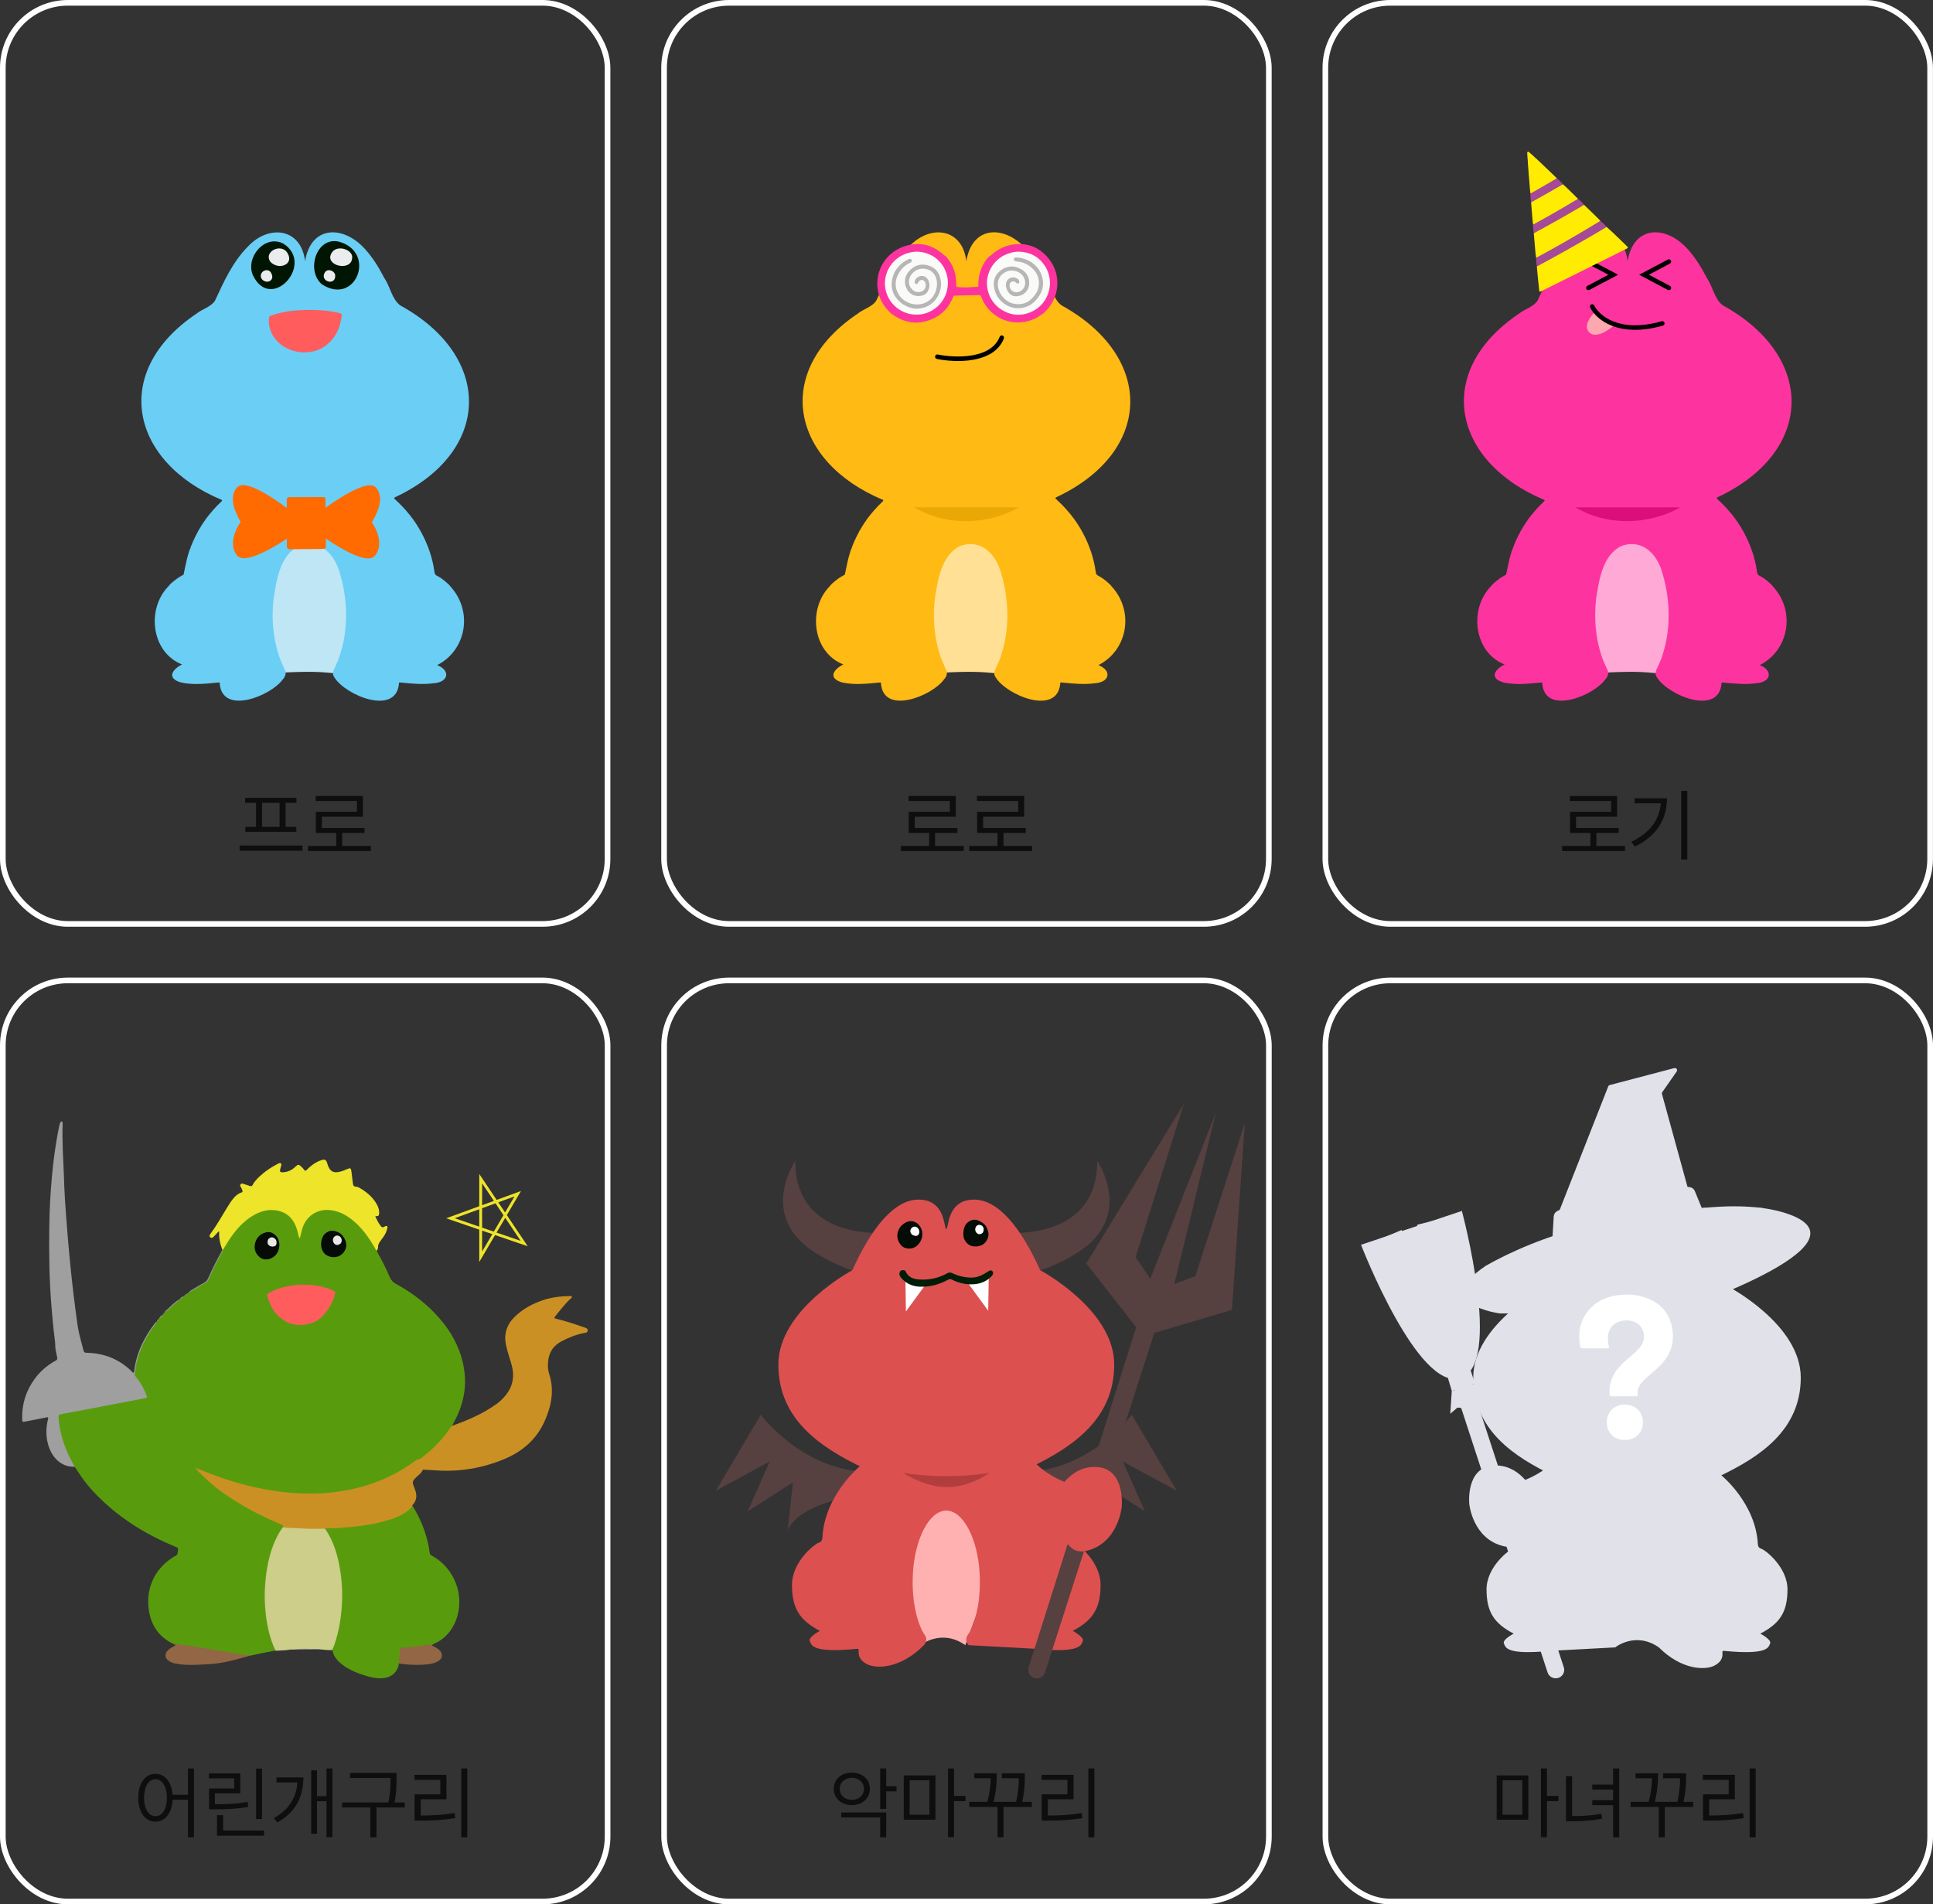 <svg viewBox="0 0 342 337" fill="none" xmlns="http://www.w3.org/2000/svg">
<rect x="0" y="0" width="342" height="337" fill="#333333" stroke="none"/>
<rect x="0.5" y="0.5" width="106.991" height="163" rx="11.5" stroke="white"/>
<path d="M60.467 119.245C59.79 119.191 59.12 119.132 58.446 119.075C57.84 119.025 57.237 118.969 56.631 118.937C54.997 118.853 53.359 118.89 51.725 118.95C50.754 118.984 49.781 119.025 48.794 119.235C48.395 118.561 48.098 117.859 47.798 117.157C47.008 115.308 46.567 113.366 46.261 111.398C46.067 110.153 45.993 108.897 45.958 107.637C45.858 104.068 46.422 100.592 47.469 97.183C47.792 96.136 48.298 95.158 48.82 94.159C48.84 94.13 48.836 94.127 48.84 94.127C48.943 94.03 48.997 93.905 49.068 93.761C49.088 93.742 49.084 93.736 49.088 93.736C49.146 93.676 49.181 93.607 49.233 93.522C49.249 93.507 49.249 93.501 49.252 93.501C49.307 93.447 49.342 93.381 49.397 93.297C49.416 93.278 49.416 93.265 49.423 93.265C49.436 93.25 49.446 93.234 49.474 93.203C49.494 93.187 49.494 93.181 49.494 93.181C49.552 93.131 49.584 93.068 49.642 92.987C49.665 92.968 49.665 92.952 49.671 92.949C49.684 92.93 49.691 92.915 49.716 92.889C49.739 92.877 49.736 92.868 49.742 92.868C49.758 92.852 49.765 92.839 49.797 92.808C49.816 92.792 49.816 92.786 49.819 92.786C49.836 92.773 49.845 92.758 49.877 92.726C49.897 92.708 49.897 92.704 49.897 92.704C49.977 92.632 50.052 92.554 50.129 92.444C50.151 92.429 50.164 92.404 50.193 92.382C50.222 92.36 50.239 92.328 50.271 92.306C50.303 92.281 50.319 92.25 50.351 92.228C50.384 92.206 50.403 92.172 50.432 92.156C50.5 92.1 50.538 92.059 50.606 92.009C50.687 91.937 50.777 91.927 50.851 91.855C50.867 91.84 50.867 91.836 50.87 91.836C50.886 91.824 50.899 91.811 50.932 91.777C50.951 91.758 50.951 91.755 50.951 91.755C50.964 91.742 50.98 91.73 51.012 91.698C51.032 91.68 51.032 91.677 51.032 91.677C51.044 91.664 51.057 91.651 51.093 91.623C51.115 91.608 51.115 91.601 51.122 91.601C51.135 91.589 51.141 91.573 51.177 91.554C51.857 91.072 52.637 90.975 53.414 90.868C54.41 90.733 55.406 90.718 56.396 90.918C57.866 91.216 58.865 92.156 59.732 93.262C60.142 93.786 60.48 94.353 60.786 94.973C60.806 95.011 60.819 95.02 60.835 95.052C60.847 95.086 60.854 95.102 60.87 95.136C60.889 95.168 60.899 95.177 60.915 95.208C60.925 95.243 60.935 95.258 60.951 95.296C60.97 95.328 60.983 95.337 60.996 95.365C61.005 95.403 61.012 95.418 61.028 95.459C61.051 95.49 61.063 95.497 61.07 95.525C61.073 95.562 61.083 95.578 61.102 95.625C61.141 95.672 61.157 95.697 61.167 95.757C61.18 95.797 61.186 95.81 61.199 95.848C61.218 95.879 61.228 95.888 61.241 95.92C61.251 95.957 61.257 95.973 61.27 96.017C61.305 96.064 61.321 96.092 61.328 96.152C61.341 96.192 61.347 96.205 61.36 96.246C61.379 96.277 61.389 96.286 61.399 96.318C61.405 96.355 61.415 96.374 61.428 96.415C61.463 96.462 61.483 96.487 61.486 96.546C61.495 96.587 61.502 96.603 61.515 96.644C61.547 96.694 61.563 96.722 61.57 96.781C61.579 96.822 61.586 96.838 61.599 96.879C61.631 96.929 61.644 96.96 61.653 97.02C61.666 97.061 61.67 97.076 61.682 97.117C61.715 97.167 61.728 97.195 61.734 97.258C61.744 97.299 61.75 97.314 61.763 97.358C61.853 97.678 61.937 97.972 62.04 98.292C62.063 98.352 62.072 98.386 62.085 98.449C62.192 98.988 62.334 99.492 62.453 100.028C62.472 100.088 62.482 100.125 62.492 100.185C62.617 100.846 62.756 101.479 62.872 102.147C62.885 102.212 62.891 102.25 62.898 102.316C62.895 102.46 62.927 102.57 62.953 102.708C62.965 102.767 62.969 102.805 62.975 102.87C63.017 103.322 63.065 103.748 63.117 104.202C63.13 104.293 63.136 104.356 63.139 104.45C63.133 104.826 63.201 105.171 63.198 105.547C63.211 105.688 63.217 105.804 63.217 105.951C63.236 106.562 63.223 107.142 63.22 107.753C63.217 107.9 63.214 108.013 63.211 108.16C63.181 108.565 63.139 108.934 63.139 109.335C63.136 109.404 63.136 109.442 63.13 109.508C63.101 109.752 63.059 109.965 63.059 110.207C63.056 110.272 63.053 110.31 63.046 110.376C62.959 110.746 62.959 111.097 62.895 111.47C62.888 111.535 62.885 111.573 62.878 111.639C62.795 111.905 62.801 112.156 62.737 112.422C62.73 112.485 62.727 112.523 62.717 112.585C62.617 112.93 62.575 113.256 62.492 113.604C62.482 113.666 62.479 113.701 62.466 113.76C62.372 114.027 62.321 114.277 62.25 114.55C62.24 114.613 62.237 114.647 62.221 114.707C62.089 115.111 61.96 115.487 61.844 115.891C61.834 115.954 61.824 115.992 61.802 116.054C61.795 116.095 61.798 116.108 61.782 116.133C61.76 116.161 61.757 116.173 61.744 116.214C61.608 116.468 61.537 116.716 61.454 116.988C61.431 117.026 61.428 117.041 61.412 117.079C61.354 117.186 61.315 117.273 61.289 117.386C61.267 117.421 61.26 117.436 61.244 117.477C61.231 117.515 61.231 117.53 61.212 117.555C61.189 117.584 61.186 117.599 61.17 117.634C61.08 117.787 60.999 117.919 60.96 118.094C60.938 118.129 60.931 118.148 60.912 118.188C60.899 118.226 60.899 118.242 60.883 118.267C60.857 118.295 60.854 118.311 60.835 118.348C60.822 118.386 60.822 118.398 60.802 118.427C60.78 118.455 60.777 118.47 60.761 118.505C60.699 118.608 60.661 118.696 60.635 118.812C60.615 118.847 60.609 118.862 60.596 118.9C60.535 119.006 60.496 119.094 60.474 119.21C60.474 119.229 60.47 119.241 60.467 119.245Z" fill="#BEE6F5"/>
<path d="M39.233 88.464C23.042 81.72 19.491 65.763 34.788 55.489C35.808 54.669 37.317 54.321 38.038 53.211C39.612 49.803 41.212 46.259 43.911 43.582C47.598 39.673 53.282 40.352 53.973 46.216C55.044 39.758 60.876 39.834 64.682 44.188C66.026 45.685 67.063 47.411 67.988 49.188C69.049 50.714 69.309 52.911 70.821 54.046C87.243 63.076 87.082 79.873 69.986 87.953C69.806 88.031 69.621 88.16 69.85 88.321C71.729 90.042 73.372 92.008 74.564 94.265C75.718 96.409 76.536 98.743 76.859 101.162C76.879 101.552 77.042 101.8 77.419 101.944C77.436 101.98 77.509 101.98 77.538 102.007C77.58 102.056 77.677 102.07 77.726 102.126C77.901 102.243 78.115 102.333 78.276 102.496C78.339 102.56 78.461 102.601 78.522 102.681C78.634 102.776 78.787 102.871 78.892 102.988C78.897 103.005 78.943 103.037 78.957 103.046C79.225 103.258 79.486 103.492 79.693 103.786C83.782 108.26 82.453 115.126 77.349 117.699C79.766 118.665 79.347 120.702 76.786 120.904C74.793 121.175 72.79 120.975 70.801 120.778C70.626 120.763 70.565 120.797 70.587 120.992C70.04 126.748 61.068 123.032 59.157 119.858C58.714 119.291 58.98 118.646 59.274 118.061C59.542 117.463 59.834 116.876 60.033 116.251C61.654 111.553 61.567 106.364 60.182 101.615C59.308 98.171 56.684 95.279 52.885 96.623C49.514 98.249 48.913 102.703 48.392 106.033C48.022 109.436 48.285 112.96 49.416 116.209C49.623 116.915 49.993 117.555 50.249 118.242C50.721 118.947 50.575 119.658 50.042 120.216C47.941 123.163 39.347 126.612 38.875 120.977C38.897 120.8 38.836 120.763 38.675 120.778C36.468 120.987 34.226 121.252 32.031 120.778C29.519 120.052 30.349 118.534 32.213 117.582C26.761 115.455 25.885 107.795 29.77 103.784C29.976 103.514 30.22 103.253 30.505 103.044C30.524 103.044 30.558 102.998 30.568 102.988C30.677 102.888 30.806 102.769 30.938 102.681C31.003 102.618 31.094 102.55 31.184 102.496C31.344 102.355 31.537 102.233 31.734 102.126C31.78 102.085 31.865 102.051 31.921 102.007C31.945 101.985 32.011 101.971 32.043 101.941C32.155 101.846 32.342 101.783 32.476 101.7C32.768 100.435 32.987 99.04 33.396 97.774C33.445 97.74 33.411 97.628 33.457 97.589C33.506 97.555 33.471 97.443 33.52 97.407C33.569 97.373 33.535 97.258 33.584 97.224C33.703 97.1 33.696 96.883 33.766 96.733C33.854 96.667 33.832 96.509 33.888 96.426C33.978 96.363 33.951 96.202 34.012 96.119C34.124 96.024 34.119 95.808 34.197 95.691C34.287 95.533 34.382 95.384 34.438 95.197C34.469 95.177 34.474 95.102 34.499 95.073C34.542 95.012 34.574 94.888 34.62 94.827C34.654 94.81 34.657 94.734 34.681 94.705C34.713 94.686 34.718 94.613 34.742 94.583C34.774 94.564 34.779 94.493 34.803 94.462C34.9 94.379 34.934 94.211 34.99 94.097C35.017 94.075 35.022 93.99 35.054 93.975C35.061 93.96 35.095 93.921 35.107 93.907C35.18 93.868 35.178 93.727 35.234 93.666C35.243 93.656 35.28 93.607 35.29 93.598C35.326 93.583 35.329 93.51 35.355 93.478C35.411 93.442 35.446 93.359 35.475 93.291C35.511 93.276 35.514 93.206 35.54 93.172C35.567 93.152 35.577 93.07 35.606 93.052C35.616 93.04 35.65 93.001 35.662 92.984C35.747 92.916 35.762 92.763 35.849 92.68C35.864 92.673 35.893 92.626 35.906 92.614C35.942 92.597 35.942 92.532 35.971 92.495C36.025 92.454 36.037 92.359 36.095 92.31C36.108 92.303 36.144 92.254 36.151 92.242C36.215 92.215 36.222 92.106 36.276 92.062C36.305 92.042 36.314 91.96 36.344 91.945C37.186 90.803 38.116 89.74 39.148 88.766C39.225 88.693 39.376 88.623 39.228 88.462L39.233 88.464Z" fill="#6BCEF5"/>
<path d="M50.132 43.112C55.782 46.704 47.924 55.419 44.732 48.678C43.403 45.528 46.859 41.414 50.132 43.112Z" fill="#001602"/>
<path d="M47.852 46.352C46.504 44.437 50.022 42.855 50.959 44.973C51.933 46.777 49.378 47.873 47.852 46.352Z" fill="#EBECED"/>
<path d="M46.309 49.378C45.552 48.122 47.529 47.085 48.055 48.474C48.603 49.657 47.167 50.376 46.309 49.378Z" fill="#EBECED"/>
<path d="M56.962 50.319C54.102 47.928 55.951 41.808 59.974 42.77C66.675 44.615 62.985 54.213 56.962 50.319Z" fill="#001602"/>
<path d="M62.301 45.306C62.592 48.274 57.141 47.105 58.712 44.707C59.542 43.377 62.016 43.989 62.301 45.306Z" fill="#EBECED"/>
<path d="M59.308 48.692C59.461 50.638 56.602 49.872 57.425 48.299C57.861 47.427 59.159 47.828 59.308 48.692Z" fill="#EBECED"/>
<path d="M54.309 89.793H44.729C52.393 94.202 60.255 91.63 63.227 89.793H54.309Z" fill="#25C1FF"/>
<path d="M66.478 86.388C64.909 84.497 57.626 89.762 54.18 92.631C57.544 95.323 64.671 100.22 66.271 98.273C67.872 96.327 66.402 93.429 65.671 92.43C66.457 91.067 68.047 88.28 66.478 86.388Z" fill="#FF6B00"/>
<path fill-rule="evenodd" clip-rule="evenodd" d="M54.339 92.629C56.021 93.968 58.585 95.814 60.935 97.103C62.134 97.76 63.27 98.269 64.203 98.493C65.145 98.72 65.834 98.646 66.194 98.209C66.966 97.27 67.003 96.096 66.748 95.019C66.493 93.942 65.949 92.98 65.59 92.489L65.551 92.436L65.584 92.379C65.978 91.697 66.565 90.67 66.861 89.581C67.156 88.492 67.155 87.362 66.401 86.453C66.226 86.242 65.969 86.126 65.632 86.096C65.293 86.066 64.879 86.124 64.407 86.259C63.462 86.528 62.305 87.093 61.084 87.811C58.687 89.22 56.062 91.202 54.339 92.629ZM65.649 85.896C66.024 85.929 66.338 86.062 66.555 86.324C67.37 87.306 67.358 88.515 67.055 89.633C66.76 90.721 66.183 91.742 65.79 92.423C66.161 92.945 66.689 93.902 66.943 94.973C67.206 96.081 67.177 97.33 66.349 98.337C65.908 98.873 65.106 98.917 64.156 98.689C63.198 98.458 62.042 97.939 60.839 97.279C58.429 95.958 55.802 94.057 54.117 92.71L54.021 92.633L54.116 92.554C55.841 91.117 58.528 89.08 60.982 87.638C62.208 86.917 63.382 86.342 64.352 86.066C64.836 85.928 65.276 85.863 65.649 85.896Z" fill="#FF6B00"/>
<path d="M41.996 86.326C43.597 84.461 50.789 89.851 54.185 92.778C50.776 95.412 43.566 100.186 41.999 98.212C40.432 96.238 41.952 93.366 42.7 92.379C41.937 91.003 40.395 88.19 41.996 86.326Z" fill="#FF6B00"/>
<path fill-rule="evenodd" clip-rule="evenodd" d="M54.026 92.774C52.322 94.083 49.726 95.886 47.355 97.134C46.145 97.771 45 98.26 44.063 98.468C43.117 98.678 42.43 98.593 42.078 98.15C41.322 97.197 41.305 96.023 41.579 94.951C41.852 93.878 42.412 92.925 42.78 92.44L42.819 92.388L42.787 92.331C42.405 91.642 41.836 90.605 41.559 89.511C41.282 88.417 41.303 87.287 42.072 86.391C42.251 86.184 42.51 86.072 42.847 86.048C43.187 86.024 43.599 86.089 44.069 86.232C45.01 86.517 46.156 87.102 47.365 87.841C49.738 89.29 52.328 91.317 54.026 92.774ZM42.833 85.847C42.458 85.874 42.142 86.001 41.92 86.26C41.089 87.228 41.08 88.437 41.364 89.56C41.641 90.653 42.199 91.684 42.58 92.372C42.201 92.887 41.656 93.835 41.384 94.901C41.103 96.005 41.11 97.253 41.921 98.275C42.352 98.818 43.154 98.876 44.107 98.664C45.069 98.45 46.233 97.951 47.448 97.312C49.88 96.032 52.539 94.177 54.247 92.858L54.344 92.783L54.251 92.702C52.551 91.236 49.899 89.153 47.47 87.669C46.256 86.928 45.093 86.332 44.128 86.04C43.646 85.893 43.207 85.821 42.833 85.847Z" fill="#FF6B00"/>
<path d="M50.745 88.407C50.743 88.185 50.922 88.004 51.144 88.003L57.183 87.974C57.405 87.973 57.586 88.152 57.587 88.374L57.628 96.736C57.629 96.958 57.45 97.139 57.228 97.14L51.189 97.169C50.967 97.17 50.786 96.991 50.785 96.769L50.745 88.407Z" fill="#FF6B00"/>
<path fill-rule="evenodd" clip-rule="evenodd" d="M57.184 88.175L51.145 88.204C51.034 88.205 50.945 88.295 50.945 88.406L50.986 96.769C50.987 96.879 51.077 96.969 51.188 96.968L57.227 96.939C57.338 96.938 57.427 96.848 57.427 96.737L57.386 88.375C57.385 88.264 57.295 88.174 57.184 88.175ZM51.144 88.003C50.922 88.004 50.743 88.185 50.745 88.407L50.785 96.769C50.786 96.991 50.967 97.17 51.189 97.169L57.228 97.14C57.45 97.139 57.629 96.958 57.628 96.736L57.587 88.374C57.586 88.152 57.405 87.973 57.183 87.974L51.144 88.003Z" fill="#FF6B00"/>
<path d="M54.889 54.842C56.66 54.846 58.364 54.993 59.971 55.377C60.33 55.463 60.534 55.579 60.494 55.772C60.273 56.864 60.115 57.96 59.494 59.023C58.978 59.907 58.317 60.762 57.116 61.49C56.351 61.954 55.425 62.293 54.147 62.347C52.993 62.396 52.034 62.181 51.188 61.828C50.061 61.36 49.357 60.751 48.807 60.096C47.914 59.029 47.586 57.91 47.549 56.767C47.542 56.546 47.606 56.326 47.619 56.105C47.629 55.969 47.804 55.901 48.008 55.827C50.055 55.094 52.393 54.839 54.889 54.842Z" fill="#FF5D5D"/>
<path d="M53.517 149.633V150.549H42.388V149.633H53.517ZM43.372 142.072V141.184H52.451V142.072H50.523V146.324H52.423V147.199H43.4V146.324H45.3V142.072H43.372ZM46.367 146.324H49.47V142.072H46.367V146.324ZM65.617 149.701V150.604H54.488V149.701H59.492V147.404H55.882V143.658H63.156V141.744H55.855V140.855H64.208V144.533H56.949V146.516H64.496V147.404H60.544V149.701H65.617Z" fill="#0E0E0E"/>
<rect x="117.491" y="0.5" width="107" height="163" rx="11.5" stroke="white"/>
<path d="M177.463 119.244C176.786 119.191 176.116 119.131 175.442 119.075C174.836 119.025 174.233 118.968 173.627 118.937C171.992 118.852 170.355 118.89 168.72 118.949C167.75 118.984 166.776 119.025 165.79 119.235C165.39 118.561 165.093 117.859 164.793 117.157C164.004 115.308 163.562 113.364 163.256 111.396C163.062 110.152 162.988 108.895 162.953 107.635C162.853 104.066 163.417 100.59 164.465 97.18C164.787 96.133 165.293 95.156 165.815 94.156C165.835 94.128 165.831 94.125 165.835 94.125C165.938 94.027 165.993 93.902 166.064 93.758C166.083 93.739 166.08 93.733 166.083 93.733C166.141 93.673 166.176 93.604 166.228 93.52C166.244 93.504 166.244 93.498 166.247 93.498C166.302 93.445 166.338 93.379 166.392 93.294C166.412 93.275 166.412 93.263 166.418 93.263C166.431 93.247 166.441 93.231 166.47 93.2C166.489 93.184 166.489 93.178 166.489 93.178C166.547 93.128 166.579 93.065 166.637 92.984C166.66 92.965 166.66 92.949 166.666 92.946C166.679 92.927 166.686 92.912 166.712 92.887C166.734 92.874 166.731 92.865 166.737 92.865C166.754 92.849 166.76 92.837 166.792 92.805C166.812 92.79 166.812 92.783 166.815 92.783C166.831 92.771 166.841 92.755 166.873 92.724C166.892 92.705 166.892 92.702 166.892 92.702C166.973 92.63 167.047 92.551 167.124 92.442C167.147 92.426 167.16 92.401 167.189 92.379C167.218 92.357 167.234 92.326 167.266 92.304C167.298 92.279 167.314 92.247 167.347 92.225C167.379 92.203 167.398 92.169 167.427 92.153C167.495 92.097 167.534 92.056 167.601 92.006C167.682 91.934 167.772 91.924 167.846 91.852C167.863 91.837 167.863 91.834 167.866 91.834C167.882 91.821 167.895 91.808 167.927 91.774C167.946 91.755 167.946 91.752 167.946 91.752C167.959 91.74 167.975 91.727 168.008 91.696C168.027 91.677 168.027 91.674 168.027 91.674C168.04 91.661 168.053 91.649 168.088 91.621C168.111 91.605 168.111 91.599 168.117 91.599C168.13 91.586 168.137 91.57 168.172 91.552C168.852 91.069 169.632 90.972 170.409 90.865C171.406 90.73 172.402 90.715 173.392 90.915C174.862 91.213 175.861 92.153 176.728 93.26C177.138 93.783 177.476 94.35 177.783 94.971C177.802 95.008 177.815 95.018 177.831 95.049C177.844 95.084 177.85 95.099 177.866 95.134C177.886 95.165 177.895 95.174 177.911 95.206C177.921 95.24 177.931 95.256 177.947 95.294C177.966 95.325 177.979 95.334 177.992 95.362C178.002 95.4 178.008 95.416 178.024 95.457C178.047 95.488 178.06 95.494 178.066 95.522C178.069 95.56 178.079 95.576 178.098 95.623C178.137 95.67 178.153 95.695 178.163 95.754C178.176 95.795 178.182 95.808 178.195 95.845C178.215 95.876 178.224 95.886 178.237 95.917C178.247 95.955 178.253 95.971 178.266 96.014C178.302 96.061 178.318 96.09 178.324 96.149C178.337 96.19 178.343 96.203 178.356 96.243C178.376 96.275 178.385 96.284 178.395 96.315C178.402 96.353 178.411 96.372 178.424 96.412C178.46 96.46 178.479 96.484 178.482 96.544C178.492 96.585 178.498 96.6 178.511 96.641C178.543 96.691 178.559 96.72 178.566 96.779C178.576 96.82 178.582 96.835 178.595 96.876C178.627 96.926 178.64 96.958 178.65 97.017C178.663 97.058 178.666 97.074 178.679 97.115C178.711 97.165 178.724 97.193 178.73 97.255C178.74 97.296 178.746 97.312 178.759 97.356C178.85 97.675 178.933 97.97 179.037 98.29C179.059 98.349 179.069 98.384 179.082 98.446C179.188 98.986 179.33 99.49 179.449 100.026C179.469 100.086 179.478 100.123 179.488 100.183C179.614 100.844 179.752 101.477 179.868 102.145C179.881 102.21 179.888 102.248 179.894 102.314C179.891 102.458 179.923 102.568 179.949 102.706C179.962 102.765 179.965 102.803 179.972 102.869C180.013 103.32 180.062 103.746 180.113 104.201C180.126 104.291 180.133 104.354 180.136 104.448C180.13 104.824 180.197 105.169 180.194 105.545C180.207 105.686 180.213 105.802 180.213 105.949C180.233 106.56 180.22 107.14 180.217 107.751C180.213 107.899 180.21 108.012 180.207 108.159C180.178 108.563 180.136 108.933 180.136 109.334C180.133 109.403 180.133 109.441 180.126 109.506C180.097 109.751 180.055 109.964 180.055 110.205C180.052 110.271 180.049 110.309 180.042 110.375C179.955 110.744 179.955 111.095 179.891 111.468C179.885 111.534 179.881 111.572 179.875 111.638C179.791 111.904 179.797 112.155 179.733 112.421C179.727 112.484 179.723 112.521 179.714 112.584C179.614 112.929 179.572 113.255 179.488 113.603C179.478 113.665 179.475 113.7 179.462 113.759C179.369 114.026 179.317 114.277 179.246 114.549C179.237 114.612 179.233 114.646 179.217 114.706C179.085 115.11 178.956 115.486 178.84 115.891C178.83 115.953 178.821 115.991 178.798 116.054C178.792 116.094 178.795 116.107 178.779 116.132C178.756 116.16 178.753 116.173 178.74 116.213C178.605 116.467 178.534 116.715 178.45 116.987C178.427 117.025 178.424 117.041 178.408 117.078C178.35 117.185 178.311 117.273 178.285 117.385C178.263 117.42 178.256 117.436 178.24 117.476C178.227 117.514 178.227 117.53 178.208 117.555C178.186 117.583 178.182 117.599 178.166 117.633C178.076 117.787 177.995 117.918 177.957 118.094C177.934 118.128 177.928 118.147 177.908 118.188C177.895 118.225 177.895 118.241 177.879 118.266C177.853 118.294 177.85 118.31 177.831 118.348C177.818 118.385 177.818 118.398 177.799 118.426C177.776 118.454 177.773 118.47 177.757 118.504C177.695 118.608 177.657 118.696 177.631 118.811C177.612 118.846 177.605 118.862 177.592 118.899C177.531 119.006 177.492 119.094 177.47 119.209C177.47 119.228 177.467 119.241 177.463 119.244Z" fill="#FFE095"/>
<path d="M156.227 88.461C140.035 81.716 136.484 65.758 151.782 55.483C152.802 54.663 154.311 54.315 155.032 53.205C156.607 49.797 158.206 46.253 160.906 43.575C164.593 39.666 170.277 40.345 170.968 46.209C172.039 39.751 177.872 39.826 181.679 44.181C183.022 45.678 184.059 47.404 184.984 49.181C186.046 50.707 186.306 52.905 187.818 54.039C204.241 63.07 204.08 79.868 186.983 87.95C186.803 88.028 186.618 88.157 186.847 88.317C188.726 90.038 190.369 92.005 191.562 94.262C192.715 96.406 193.533 98.741 193.857 101.16C193.876 101.55 194.04 101.798 194.417 101.942C194.434 101.978 194.507 101.978 194.536 102.005C194.577 102.054 194.675 102.068 194.724 102.124C194.899 102.241 195.113 102.331 195.274 102.494C195.337 102.557 195.459 102.599 195.52 102.679C195.631 102.774 195.785 102.869 195.889 102.986C195.894 103.003 195.941 103.034 195.955 103.044C196.223 103.256 196.483 103.49 196.69 103.784C200.78 108.258 199.451 115.125 194.346 117.698C196.763 118.664 196.345 120.702 193.784 120.904C191.79 121.174 189.787 120.974 187.798 120.777C187.623 120.763 187.562 120.797 187.584 120.991C187.036 126.748 178.064 123.031 176.153 119.857C175.71 119.29 175.976 118.645 176.27 118.061C176.538 117.462 176.83 116.875 177.03 116.25C178.651 111.552 178.563 106.362 177.178 101.613C176.304 98.169 173.68 95.277 169.88 96.62C166.509 98.246 165.908 102.701 165.387 106.031C165.017 109.434 165.28 112.959 166.412 116.208C166.619 116.914 166.989 117.554 167.244 118.241C167.716 118.947 167.57 119.657 167.037 120.215C164.937 123.163 156.342 126.612 155.869 120.977C155.891 120.799 155.83 120.763 155.67 120.777C153.462 120.986 151.22 121.252 149.024 120.777C146.512 120.052 147.342 118.533 149.207 117.581C143.754 115.454 142.878 107.793 146.763 103.782C146.97 103.512 147.213 103.251 147.498 103.042C147.518 103.042 147.552 102.996 147.561 102.986C147.671 102.886 147.8 102.767 147.931 102.679C147.997 102.616 148.087 102.548 148.177 102.494C148.338 102.353 148.53 102.231 148.727 102.124C148.774 102.083 148.859 102.049 148.915 102.005C148.939 101.983 149.005 101.968 149.037 101.939C149.149 101.844 149.336 101.781 149.47 101.698C149.762 100.432 149.981 99.038 150.39 97.772C150.439 97.738 150.405 97.626 150.451 97.587C150.5 97.553 150.465 97.441 150.514 97.404C150.563 97.37 150.529 97.256 150.577 97.222C150.697 97.097 150.689 96.881 150.76 96.73C150.848 96.664 150.826 96.506 150.882 96.423C150.972 96.36 150.945 96.199 151.006 96.117C151.118 96.022 151.113 95.805 151.191 95.688C151.281 95.53 151.376 95.381 151.432 95.194C151.463 95.174 151.468 95.099 151.493 95.07C151.536 95.009 151.568 94.885 151.614 94.824C151.648 94.807 151.651 94.731 151.675 94.702C151.707 94.683 151.712 94.61 151.736 94.581C151.768 94.561 151.773 94.49 151.797 94.459C151.894 94.376 151.928 94.208 151.984 94.094C152.011 94.072 152.016 93.987 152.048 93.972C152.055 93.957 152.089 93.918 152.101 93.904C152.174 93.865 152.172 93.724 152.228 93.663C152.238 93.653 152.274 93.605 152.284 93.595C152.32 93.58 152.323 93.507 152.349 93.475C152.405 93.439 152.44 93.356 152.469 93.288C152.505 93.273 152.508 93.203 152.534 93.169C152.561 93.149 152.571 93.067 152.6 93.049C152.61 93.037 152.644 92.998 152.656 92.981C152.741 92.913 152.756 92.76 152.844 92.677C152.858 92.67 152.887 92.624 152.9 92.611C152.936 92.594 152.936 92.529 152.965 92.492C153.019 92.451 153.031 92.356 153.089 92.307C153.102 92.3 153.138 92.251 153.145 92.239C153.209 92.212 153.216 92.103 153.27 92.059C153.299 92.039 153.309 91.957 153.338 91.942C154.18 90.8 155.11 89.737 156.142 88.763C156.22 88.69 156.371 88.619 156.222 88.459L156.227 88.461Z" fill="#FFBA14"/>
<path d="M166.337 45.002C168.105 45.95 168.635 47.679 167.711 49.281C167.109 50.319 165.951 50.922 164.787 50.8C163.694 50.682 162.806 49.857 162.473 48.685C161.826 46.394 164.434 44.209 166.337 45.002Z" fill="#0E0E0E"/>
<path d="M165.659 47.872C165.105 47.673 164.901 47.325 165.053 46.797C165.156 46.452 165.415 46.226 165.789 46.131C166.262 46.011 166.634 46.119 166.914 46.428C167.109 46.645 167.187 46.91 167.016 47.209C166.734 47.696 166.255 47.845 165.665 47.868L165.659 47.872Z" fill="white"/>
<path d="M171.304 89.79H161.724C169.388 94.199 177.251 91.627 180.224 89.79H171.304Z" fill="#EAA705"/>
<path fill-rule="evenodd" clip-rule="evenodd" d="M177.382 59.384C177.589 59.464 177.691 59.697 177.611 59.904C176.706 62.223 174.458 63.272 172.15 63.674C169.833 64.076 167.345 63.85 165.757 63.519C165.539 63.474 165.4 63.261 165.445 63.044C165.49 62.826 165.703 62.687 165.92 62.732C167.44 63.049 169.822 63.263 172.012 62.882C174.212 62.499 176.109 61.541 176.862 59.612C176.943 59.405 177.176 59.303 177.382 59.384Z" fill="black"/>
<path d="M176.048 50.57C173.768 49.534 174.321 47.203 174.882 46.166C176.954 45.519 179.286 47.332 179.674 47.98C180.063 48.627 178.897 51.865 176.048 50.57Z" fill="black"/>
<path d="M176.724 48.077C176.225 47.689 176.11 47.267 176.393 46.784C176.581 46.47 176.893 46.327 177.288 46.357C177.785 46.394 178.127 46.629 178.326 47.036C178.465 47.322 178.476 47.617 178.232 47.861C177.831 48.26 177.321 48.25 176.731 48.074L176.724 48.077Z" fill="white"/>
<path d="M184.605 55.452C184.488 55.533 184.384 55.588 184.29 55.657C183.168 56.49 181.919 56.956 180.517 57.047C177.494 57.244 174.721 55.414 173.67 52.673C173.494 52.214 173.49 52.214 173.003 52.225C171.689 52.253 170.374 52.282 169.061 52.309C168.73 52.316 168.732 52.313 168.608 52.619C167.922 54.329 166.765 55.623 165.092 56.388C162.639 57.509 160.278 57.268 158.053 55.745C157.928 55.658 157.803 55.571 157.656 55.474C157.527 55.355 157.423 55.243 157.313 55.136C153.927 51.813 154.762 46.228 158.97 44.033C159.813 43.592 160.71 43.324 161.649 43.22C163.638 43.002 165.337 43.677 166.823 44.965C166.929 45.057 167.021 45.167 167.168 45.243C167.328 45.322 167.43 45.433 167.527 45.551C168.625 46.893 169.197 48.421 169.175 50.163C169.168 50.773 169.172 50.798 169.786 50.828C170.524 50.865 171.264 50.892 172.003 50.802C172.214 50.776 172.425 50.78 172.636 50.777C173.077 50.773 173.109 50.755 173.098 50.325C173.08 49.624 173.172 48.942 173.367 48.271C173.661 47.266 174.134 46.354 174.829 45.565C174.923 45.458 175.025 45.362 175.18 45.287C175.459 45.065 175.708 44.85 175.971 44.652C177.055 43.832 178.285 43.349 179.629 43.223C182.14 42.987 184.16 43.961 185.668 45.93C187.8 48.716 187.475 52.624 184.975 55.087C184.854 55.201 184.738 55.317 184.605 55.452Z" fill="#FD349F"/>
<path d="M166.801 47.013C167.438 48.012 167.742 49.081 167.703 50.241C167.606 53.086 165.502 55.272 162.902 55.633C160.178 56.014 157.342 54.287 156.689 51.283C156.114 48.631 157.611 45.921 160.141 44.946C161.694 44.348 163.192 44.406 164.672 45.126C165.545 45.55 166.245 46.186 166.801 47.013Z" fill="#FAFAF9"/>
<path d="M176.776 54.524C175.594 53.581 174.905 52.381 174.677 50.91C174.292 48.426 175.764 45.891 178.119 44.977C178.826 44.703 179.54 44.51 180.31 44.535C182.273 44.6 183.82 45.438 184.885 47.076C186.716 49.893 185.583 53.787 182.521 55.166C180.512 56.073 178.587 55.821 176.776 54.524Z" fill="#FAFAF9"/>
<path d="M160.558 51.347C159.793 50.056 160.013 48.677 161.148 47.668C162.137 46.788 163.282 46.609 164.5 47.068C165.68 47.512 166.278 48.452 166.447 49.665C166.595 50.725 166.377 51.718 165.802 52.633C164.951 53.985 163.696 54.589 162.135 54.629C161.875 54.635 161.618 54.595 161.368 54.533C160.349 54.279 159.461 53.775 158.772 52.988C157.859 51.949 157.578 50.713 157.865 49.368C158.212 47.735 159.226 46.621 160.692 45.888C160.973 45.748 161.188 45.782 161.287 45.963C161.393 46.155 161.302 46.376 161.001 46.517C160.336 46.828 159.773 47.272 159.345 47.856C158.449 49.079 158.154 50.407 158.847 51.826C159.676 53.525 161.899 54.347 163.631 53.608C164.877 53.076 165.524 52.075 165.736 50.773C165.812 50.307 165.798 49.835 165.673 49.373C165.37 48.246 164.532 47.59 163.331 47.54C162.301 47.498 161.246 48.212 160.92 49.216C160.669 49.984 160.838 50.686 161.415 51.258C161.834 51.673 162.364 51.766 162.921 51.621C163.608 51.443 163.957 50.741 163.728 50.063C163.633 49.784 163.446 49.596 163.156 49.551C162.853 49.504 162.64 49.661 162.5 49.926C162.463 49.999 162.419 50.069 162.37 50.135C162.295 50.237 162.192 50.29 162.063 50.256C161.936 50.222 161.874 50.125 161.848 50.003C161.8 49.766 161.878 49.561 162.015 49.375C162.567 48.634 163.752 48.588 164.242 49.603C164.544 50.23 164.495 50.9 164.177 51.511C163.891 52.062 163.362 52.315 162.76 52.372C161.846 52.459 161.103 52.136 160.558 51.347Z" fill="#B6B6B6"/>
<path d="M177.113 48.73C176.599 49.351 176.454 50.043 176.584 50.798C176.822 52.191 177.968 53.453 179.305 53.731C180.629 54.007 181.802 53.697 182.723 52.656C183.201 52.114 183.614 51.526 183.746 50.795C183.951 49.666 183.702 48.66 182.935 47.782C182.419 47.191 181.797 46.775 181.064 46.508C180.752 46.395 180.435 46.32 180.106 46.291C179.931 46.275 179.753 46.271 179.588 46.199C179.447 46.137 179.358 46.027 179.369 45.87C179.38 45.713 179.48 45.615 179.629 45.572C179.685 45.556 179.744 45.548 179.803 45.55C181.74 45.638 183.751 46.82 184.367 48.929C184.715 50.123 184.562 51.253 183.887 52.305C183.542 52.841 183.145 53.332 182.633 53.722C181.329 54.715 179.42 54.815 178.02 53.966C176.871 53.27 176.133 52.271 175.895 50.951C175.661 49.653 176.034 48.544 177.151 47.773C178.285 46.992 179.475 46.962 180.669 47.64C181.647 48.194 182.122 49.051 182.092 50.171C182.065 51.209 181.391 52.078 180.389 52.344C179.195 52.66 178.365 52.106 178.02 50.866C177.917 50.493 177.941 50.131 178.12 49.771C178.462 49.08 179.348 48.894 179.965 49.294C180.157 49.417 180.311 49.578 180.344 49.819C180.36 49.942 180.339 50.055 180.229 50.131C180.116 50.209 180.004 50.185 179.898 50.119C179.82 50.069 179.747 50.009 179.674 49.95C179.461 49.78 179.226 49.736 178.983 49.859C178.76 49.975 178.645 50.181 178.625 50.43C178.558 51.224 179.278 51.858 180.059 51.696C180.95 51.512 181.506 50.7 181.37 49.777C181.233 48.841 180.532 48.142 179.532 47.93C178.579 47.732 177.802 48.055 177.113 48.73Z" fill="#B6B6B6"/>
<path d="M170.512 149.701V150.604H159.384V149.701H164.387V147.404H160.778V143.658H168.052V141.744H160.751V140.855H169.104V144.533H161.844V146.516H169.391V147.404H165.44V149.701H170.512ZM182.612 149.701V150.604H171.483V149.701H176.487V147.404H172.878V143.658H180.151V141.744H172.85V140.855H181.204V144.533H173.944V146.516H181.491V147.404H177.54V149.701H182.612Z" fill="#0E0E0E"/>
<rect x="234.491" y="0.5" width="107" height="163" rx="11.5" stroke="white"/>
<path d="M294.463 119.244C293.786 119.191 293.116 119.131 292.442 119.075C291.836 119.025 291.233 118.968 290.627 118.937C288.992 118.852 287.355 118.89 285.72 118.949C284.75 118.984 283.776 119.025 282.79 119.235C282.39 118.561 282.093 117.859 281.793 117.157C281.004 115.308 280.562 113.364 280.256 111.396C280.062 110.152 279.988 108.895 279.953 107.635C279.853 104.066 280.417 100.59 281.465 97.18C281.787 96.133 282.293 95.156 282.815 94.156C282.835 94.128 282.831 94.125 282.835 94.125C282.938 94.027 282.993 93.902 283.064 93.758C283.083 93.739 283.08 93.733 283.083 93.733C283.141 93.673 283.176 93.604 283.228 93.52C283.244 93.504 283.244 93.498 283.247 93.498C283.302 93.445 283.338 93.379 283.392 93.294C283.412 93.275 283.412 93.263 283.418 93.263C283.431 93.247 283.441 93.231 283.47 93.2C283.489 93.184 283.489 93.178 283.489 93.178C283.547 93.128 283.579 93.065 283.637 92.984C283.66 92.965 283.66 92.949 283.666 92.946C283.679 92.927 283.686 92.912 283.712 92.887C283.734 92.874 283.731 92.865 283.737 92.865C283.754 92.849 283.76 92.837 283.792 92.805C283.812 92.79 283.812 92.783 283.815 92.783C283.831 92.771 283.841 92.755 283.873 92.724C283.892 92.705 283.892 92.702 283.892 92.702C283.973 92.63 284.047 92.551 284.124 92.442C284.147 92.426 284.16 92.401 284.189 92.379C284.218 92.357 284.234 92.326 284.266 92.304C284.298 92.279 284.314 92.247 284.347 92.225C284.379 92.203 284.398 92.169 284.427 92.153C284.495 92.097 284.534 92.056 284.601 92.006C284.682 91.934 284.772 91.924 284.846 91.852C284.863 91.837 284.863 91.834 284.866 91.834C284.882 91.821 284.895 91.808 284.927 91.774C284.946 91.755 284.946 91.752 284.946 91.752C284.959 91.74 284.975 91.727 285.008 91.696C285.027 91.677 285.027 91.674 285.027 91.674C285.04 91.661 285.053 91.649 285.088 91.621C285.111 91.605 285.111 91.599 285.117 91.599C285.13 91.586 285.137 91.57 285.172 91.552C285.852 91.069 286.632 90.972 287.409 90.865C288.406 90.73 289.402 90.715 290.392 90.915C291.862 91.213 292.861 92.153 293.728 93.26C294.138 93.783 294.476 94.35 294.783 94.971C294.802 95.008 294.815 95.018 294.831 95.049C294.844 95.084 294.85 95.099 294.866 95.134C294.886 95.165 294.895 95.174 294.911 95.206C294.921 95.24 294.931 95.256 294.947 95.294C294.966 95.325 294.979 95.334 294.992 95.362C295.002 95.4 295.008 95.416 295.024 95.457C295.047 95.488 295.06 95.494 295.066 95.522C295.069 95.56 295.079 95.576 295.098 95.623C295.137 95.67 295.153 95.695 295.163 95.754C295.176 95.795 295.182 95.808 295.195 95.845C295.215 95.876 295.224 95.886 295.237 95.917C295.247 95.955 295.253 95.971 295.266 96.014C295.302 96.061 295.318 96.09 295.324 96.149C295.337 96.19 295.343 96.203 295.356 96.243C295.376 96.275 295.385 96.284 295.395 96.315C295.402 96.353 295.411 96.372 295.424 96.412C295.46 96.46 295.479 96.484 295.482 96.544C295.492 96.585 295.498 96.6 295.511 96.641C295.543 96.691 295.559 96.72 295.566 96.779C295.576 96.82 295.582 96.835 295.595 96.876C295.627 96.926 295.64 96.958 295.65 97.017C295.663 97.058 295.666 97.074 295.679 97.115C295.711 97.165 295.724 97.193 295.73 97.255C295.74 97.296 295.746 97.312 295.759 97.356C295.85 97.675 295.933 97.97 296.037 98.29C296.059 98.349 296.069 98.384 296.082 98.446C296.188 98.986 296.33 99.49 296.449 100.026C296.469 100.086 296.478 100.123 296.488 100.183C296.614 100.844 296.752 101.477 296.868 102.145C296.881 102.21 296.888 102.248 296.894 102.314C296.891 102.458 296.923 102.568 296.949 102.706C296.962 102.765 296.965 102.803 296.972 102.869C297.013 103.32 297.062 103.746 297.113 104.201C297.126 104.291 297.133 104.354 297.136 104.448C297.13 104.824 297.197 105.169 297.194 105.545C297.207 105.686 297.213 105.802 297.213 105.949C297.233 106.56 297.22 107.14 297.217 107.751C297.213 107.899 297.21 108.012 297.207 108.159C297.178 108.563 297.136 108.933 297.136 109.334C297.133 109.403 297.133 109.441 297.126 109.506C297.097 109.751 297.055 109.964 297.055 110.205C297.052 110.271 297.049 110.309 297.042 110.375C296.955 110.744 296.955 111.095 296.891 111.468C296.885 111.534 296.881 111.572 296.875 111.638C296.791 111.904 296.797 112.155 296.733 112.421C296.727 112.484 296.723 112.521 296.714 112.584C296.614 112.929 296.572 113.255 296.488 113.603C296.478 113.665 296.475 113.7 296.462 113.759C296.369 114.026 296.317 114.277 296.246 114.549C296.237 114.612 296.233 114.646 296.217 114.706C296.085 115.11 295.956 115.486 295.84 115.891C295.83 115.953 295.821 115.991 295.798 116.054C295.792 116.094 295.795 116.107 295.779 116.132C295.756 116.16 295.753 116.173 295.74 116.213C295.605 116.467 295.534 116.715 295.45 116.987C295.427 117.025 295.424 117.041 295.408 117.078C295.35 117.185 295.311 117.273 295.285 117.385C295.263 117.42 295.256 117.436 295.24 117.476C295.227 117.514 295.227 117.53 295.208 117.555C295.186 117.583 295.182 117.599 295.166 117.633C295.076 117.787 294.995 117.918 294.957 118.094C294.934 118.128 294.928 118.147 294.908 118.188C294.895 118.225 294.895 118.241 294.879 118.266C294.853 118.294 294.85 118.31 294.831 118.348C294.818 118.385 294.818 118.398 294.799 118.426C294.776 118.454 294.773 118.47 294.757 118.504C294.695 118.608 294.657 118.696 294.631 118.811C294.612 118.846 294.605 118.862 294.592 118.899C294.531 119.006 294.492 119.094 294.47 119.209C294.47 119.228 294.467 119.241 294.463 119.244Z" fill="#FFA9D7"/>
<path d="M273.227 88.461C257.035 81.716 253.483 65.758 268.782 55.483C269.802 54.663 271.311 54.315 272.032 53.205C273.607 49.797 275.206 46.253 277.905 43.575C281.593 39.666 287.277 40.345 287.968 46.209C289.039 39.751 294.872 39.826 298.679 44.181C300.022 45.678 301.059 47.404 301.984 49.181C303.045 50.707 303.306 52.905 304.818 54.039C321.241 63.07 321.08 79.868 303.983 87.95C303.802 88.028 303.617 88.157 303.846 88.317C305.725 90.038 307.369 92.005 308.561 94.262C309.715 96.406 310.533 98.741 310.857 101.16C310.876 101.55 311.039 101.798 311.417 101.942C311.434 101.978 311.507 101.978 311.536 102.005C311.577 102.054 311.675 102.068 311.723 102.124C311.899 102.241 312.113 102.331 312.273 102.494C312.337 102.557 312.458 102.599 312.519 102.679C312.631 102.774 312.785 102.869 312.889 102.986C312.894 103.003 312.94 103.034 312.955 103.044C313.223 103.256 313.483 103.49 313.69 103.784C317.779 108.258 316.45 115.125 311.346 117.698C313.763 118.664 313.344 120.702 310.784 120.904C308.79 121.174 306.787 120.974 304.798 120.777C304.623 120.763 304.562 120.797 304.584 120.991C304.036 126.748 295.064 123.031 293.153 119.857C292.71 119.29 292.975 118.645 293.27 118.061C293.538 117.462 293.83 116.875 294.029 116.25C295.65 111.552 295.563 106.362 294.178 101.613C293.304 98.169 290.68 95.277 286.88 96.62C283.509 98.246 282.908 102.701 282.387 106.031C282.017 109.434 282.28 112.959 283.411 116.208C283.618 116.914 283.988 117.554 284.244 118.241C284.716 118.947 284.57 119.657 284.037 120.215C281.936 123.163 273.341 126.612 272.869 120.977C272.891 120.799 272.83 120.763 272.669 120.777C270.462 120.986 268.22 121.252 266.024 120.777C263.512 120.052 264.342 118.533 266.207 117.581C260.754 115.454 259.878 107.793 263.763 103.782C263.97 103.512 264.213 103.251 264.498 103.042C264.517 103.042 264.551 102.996 264.561 102.986C264.671 102.886 264.8 102.767 264.931 102.679C264.997 102.616 265.087 102.548 265.177 102.494C265.338 102.353 265.53 102.231 265.727 102.124C265.773 102.083 265.859 102.049 265.915 102.005C265.939 101.983 266.005 101.968 266.036 101.939C266.148 101.844 266.336 101.781 266.47 101.698C266.762 100.432 266.981 99.038 267.39 97.772C267.438 97.738 267.404 97.626 267.451 97.587C267.499 97.553 267.465 97.441 267.514 97.404C267.563 97.37 267.528 97.256 267.577 97.222C267.696 97.097 267.689 96.881 267.76 96.73C267.847 96.664 267.825 96.506 267.881 96.423C267.971 96.36 267.945 96.199 268.006 96.117C268.118 96.022 268.113 95.805 268.191 95.688C268.281 95.53 268.376 95.381 268.432 95.194C268.463 95.174 268.468 95.099 268.492 95.07C268.536 95.009 268.568 94.885 268.614 94.824C268.648 94.807 268.651 94.731 268.675 94.702C268.707 94.683 268.711 94.61 268.736 94.581C268.767 94.561 268.772 94.49 268.797 94.459C268.894 94.376 268.928 94.208 268.984 94.094C269.011 94.072 269.016 93.987 269.047 93.972C269.055 93.957 269.089 93.918 269.101 93.904C269.174 93.865 269.172 93.724 269.228 93.663C269.237 93.653 269.274 93.605 269.284 93.595C269.32 93.58 269.322 93.507 269.349 93.475C269.405 93.439 269.439 93.356 269.469 93.288C269.505 93.273 269.507 93.203 269.534 93.169C269.561 93.149 269.571 93.067 269.6 93.049C269.61 93.037 269.644 92.998 269.656 92.981C269.741 92.913 269.756 92.76 269.843 92.677C269.858 92.67 269.887 92.624 269.899 92.611C269.936 92.594 269.936 92.529 269.965 92.492C270.019 92.451 270.031 92.356 270.089 92.307C270.101 92.3 270.138 92.251 270.145 92.239C270.208 92.212 270.216 92.103 270.269 92.059C270.299 92.039 270.308 91.957 270.338 91.942C271.18 90.8 272.11 89.737 273.142 88.763C273.22 88.69 273.37 88.619 273.222 88.459L273.227 88.461Z" fill="#FD349F"/>
<path d="M281.223 58.856C280.032 57.742 281.449 55.885 282.306 55.095C282.955 56.098 284.831 57.092 285.688 57.464C284.696 58.392 282.414 59.971 281.223 58.856Z" fill="#FFA7AE"/>
<path d="M288.305 89.79H278.724C286.389 94.199 294.251 91.627 297.224 89.79H288.305Z" fill="#DB0E7B"/>
<path fill-rule="evenodd" clip-rule="evenodd" d="M280.67 46.1C280.773 45.904 281.017 45.829 281.213 45.932L286.287 48.619L281.213 51.306C281.017 51.409 280.773 51.335 280.67 51.138C280.566 50.942 280.641 50.699 280.837 50.595L284.57 48.619L280.837 46.643C280.641 46.539 280.566 46.296 280.67 46.1Z" fill="black"/>
<path fill-rule="evenodd" clip-rule="evenodd" d="M295.628 46.1C295.524 45.904 295.281 45.829 295.085 45.932L290.01 48.619L295.085 51.306C295.281 51.409 295.524 51.335 295.628 51.138C295.732 50.942 295.657 50.699 295.461 50.595L291.728 48.619L295.461 46.643C295.657 46.539 295.732 46.296 295.628 46.1Z" fill="black"/>
<path fill-rule="evenodd" clip-rule="evenodd" d="M281.533 53.876C281.733 53.779 281.974 53.864 282.07 54.064C282.891 55.772 286.441 59.005 293.997 56.847C294.211 56.786 294.433 56.91 294.494 57.123C294.555 57.336 294.432 57.559 294.218 57.62C286.358 59.865 282.367 56.536 281.345 54.412C281.249 54.212 281.333 53.972 281.533 53.876Z" fill="black"/>
<path d="M284.262 40.16C284.67 40.524 285.068 40.882 285.453 41.251C286.258 42.024 287.057 42.802 287.859 43.578C288.076 43.788 288.067 43.869 287.801 44.002C285.586 45.108 283.371 46.213 281.155 47.317C278.312 48.733 275.469 50.148 272.626 51.563C272.419 51.666 272.365 51.642 272.338 51.421C272.166 50.011 272.031 48.596 271.909 47.165C271.928 47.061 272.01 47.041 272.074 47.005C274.448 45.727 276.807 44.421 279.151 43.089C280.76 42.174 282.357 41.239 283.949 40.295C284.043 40.239 284.13 40.166 284.266 40.16L284.262 40.16Z" fill="#FFEC00"/>
<path d="M280.268 36.251C280.945 36.892 281.607 37.533 282.263 38.177C282.559 38.468 282.852 38.763 283.153 39.069C283.123 39.201 283.009 39.24 282.917 39.295C281.687 40.051 280.446 40.785 279.202 41.518C276.863 42.896 274.498 44.223 272.112 45.516C272.015 45.569 271.919 45.626 271.787 45.632C271.676 45.054 271.648 44.473 271.593 43.894C271.511 43.032 271.441 42.169 271.367 41.291C271.377 41.18 271.462 41.165 271.528 41.131C274.255 39.647 276.958 38.119 279.646 36.567C279.842 36.454 280.017 36.296 280.268 36.251Z" fill="#FFEC00"/>
<path d="M271.253 39.757C271.151 39.181 271.125 38.608 271.073 38.038C271.006 37.303 270.952 36.567 270.893 35.817C270.932 35.71 271.018 35.674 271.096 35.632C272.231 34.998 273.365 34.36 274.497 33.722C275.052 33.408 275.601 33.087 276.151 32.769C276.263 32.706 276.366 32.615 276.521 32.607C277.065 33.07 277.549 33.577 278.054 34.06C278.434 34.424 278.805 34.797 279.187 35.178C279.176 35.293 279.084 35.325 279.008 35.37C277.553 36.233 276.095 37.096 274.622 37.932C273.585 38.52 272.545 39.107 271.496 39.676C271.424 39.716 271.353 39.765 271.251 39.759L271.253 39.757Z" fill="#FFEC00"/>
<path d="M271.765 45.641C273.544 44.679 275.302 43.704 277.047 42.703C279.092 41.531 281.12 40.329 283.148 39.092C283.561 39.403 283.905 39.779 284.275 40.149C280.22 42.578 276.106 44.902 271.924 47.143C271.814 46.655 271.786 46.155 271.765 45.642L271.765 45.641Z" fill="#A64A97"/>
<path d="M270.332 29.069C270.333 28.513 270.252 27.98 270.223 27.444C270.217 27.321 270.205 27.196 270.205 27.072C270.205 26.99 270.218 26.904 270.308 26.862C270.4 26.819 270.468 26.869 270.533 26.924C271.015 27.317 271.45 27.762 271.914 28.178C271.934 28.195 271.956 28.214 271.989 28.234C273.117 29.303 274.232 30.371 275.348 31.436C275.378 31.465 275.405 31.497 275.44 31.541C275.406 31.662 275.307 31.704 275.22 31.756C273.856 32.565 272.482 33.355 271.104 34.138C271.009 34.193 270.916 34.256 270.785 34.261C270.677 33.618 270.651 32.975 270.596 32.334C270.504 31.252 270.422 30.168 270.334 29.069L270.332 29.069Z" fill="#FFEC00"/>
<path d="M271.231 39.764C273.917 38.297 276.556 36.772 279.182 35.195C279.59 35.495 279.924 35.864 280.28 36.233C279.063 36.956 277.844 37.668 276.616 38.368C274.89 39.352 273.151 40.316 271.386 41.269C271.274 40.88 271.287 40.471 271.236 40.069C271.223 39.974 271.227 39.877 271.229 39.764L271.231 39.764Z" fill="#A64A97"/>
<path d="M270.761 34.267C271.98 33.592 273.173 32.89 274.367 32.193C274.719 31.987 275.069 31.777 275.433 31.561C275.669 31.672 275.813 31.878 275.994 32.043C276.182 32.214 276.352 32.4 276.536 32.593C274.681 33.689 272.808 34.744 270.91 35.794C270.797 35.298 270.778 34.789 270.761 34.267Z" fill="#A64A97"/>
<path d="M287.512 149.701V150.604H276.384V149.701H281.387V147.404H277.778V143.658H285.052V141.744H277.751V140.855H286.104V144.533H278.844V146.516H286.391V147.404H282.44V149.701H287.512ZM298.532 139.953V152.107H297.452V139.953H298.532ZM288.634 148.949C291.922 147.391 293.603 145.06 293.843 142.154H289.194V141.279H294.936C294.923 144.772 293.296 147.869 289.221 149.824L288.634 148.949Z" fill="#0E0E0E"/>
<rect x="0.5" y="173.5" width="107" height="163" rx="11.5" stroke="white"/>
<path d="M27.737 233.891C27.753 233.862 27.759 233.858 27.759 233.856C27.831 233.698 27.996 233.612 28.078 233.435C28.104 233.422 28.092 233.418 28.096 233.423C28.293 233.147 28.575 232.952 28.799 232.664C28.813 232.639 28.817 232.637 28.817 232.635C28.826 232.6 28.842 232.57 28.887 232.531C28.908 232.518 28.9 232.518 28.902 232.522C28.935 232.467 28.984 232.426 29.05 232.368C29.07 232.354 29.062 232.352 29.064 232.356C29.876 231.462 30.832 230.724 31.764 229.918C31.791 229.906 31.797 229.906 31.799 229.904C32.009 229.74 32.204 229.561 32.461 229.423C32.478 229.401 32.48 229.407 32.477 229.407C32.529 229.374 32.572 229.327 32.638 229.269C32.658 229.253 32.652 229.251 32.652 229.255C32.671 229.232 32.695 229.209 32.745 229.181C32.769 229.173 32.776 229.172 32.778 229.17C32.849 229.133 32.903 229.078 32.987 229.022C33.012 229.01 33.018 229.008 33.02 229.006C33.092 228.973 33.145 228.918 33.228 228.858C33.254 228.844 33.26 228.842 33.263 228.84C34.187 228.168 35.18 227.615 36.166 227.05C36.437 226.895 36.69 226.737 36.826 226.423C37.547 224.777 38.347 223.167 39.216 221.593C39.269 221.497 39.317 221.4 39.372 221.273C39.904 220.114 40.603 219.092 41.37 218.124C42.45 216.764 43.661 215.537 45.249 214.76C46.861 213.969 48.521 213.739 50.2 214.517C51.34 215.044 52.064 215.981 52.493 217.152C52.693 217.701 52.82 218.27 52.974 218.915C53.141 218.508 53.174 218.145 53.27 217.802C53.62 216.562 54.23 215.508 55.331 214.772C56.326 214.108 57.423 213.971 58.572 214.102C60.343 214.302 61.763 215.21 63.031 216.384C64.441 217.689 65.53 219.244 66.451 220.921C66.517 221.04 66.603 221.147 66.671 221.299C66.78 221.729 67.028 222.06 67.219 222.417C67.857 223.601 68.45 224.809 68.977 226.043C69.205 226.579 69.556 226.93 70.055 227.2C72.6 228.585 74.913 230.286 76.923 232.381C79.087 234.639 80.766 237.194 81.65 240.219C82.827 244.245 82.33 248.084 80.281 251.732C80.187 251.898 80.106 252.069 80.018 252.272C79.49 253.182 78.874 253.99 78.212 254.765C77.184 255.969 75.998 257.005 74.753 257.975C74.558 258.127 74.361 258.265 74.11 258.308C73.843 258.353 73.648 258.536 73.442 258.686C72.063 259.685 70.606 260.56 69.077 261.308C66.069 262.78 62.89 263.67 59.573 264.103C57.725 264.344 55.868 264.457 54.006 264.416C51.68 264.366 49.372 264.118 47.081 263.709C42.861 262.952 38.811 261.631 34.789 259.933C36.812 262.089 39.035 263.861 41.474 265.394C44.049 267.013 46.76 268.355 49.532 269.588C49.791 269.703 50.182 269.736 50.126 270.219C49.879 270.785 49.513 271.247 49.24 271.763C48.106 273.91 47.543 276.224 47.21 278.606C46.972 280.306 46.883 282.016 46.974 283.726C47.122 286.451 47.555 289.128 48.654 291.656C48.708 291.78 48.761 291.905 48.741 292.08C47.307 292.345 45.895 292.622 44.456 292.951C43.71 293.111 43.014 292.951 42.319 292.84C39.432 292.386 36.561 291.825 33.67 291.395C32.677 291.247 31.693 291.038 30.665 290.91C28.037 289.653 26.674 287.517 26.306 284.743C25.782 280.768 27.62 277.215 31.136 275.271C31.45 275.098 31.421 274.841 31.464 274.587C31.571 273.927 31.563 273.935 30.942 273.676C25.425 271.391 20.487 268.246 16.409 263.84C15.308 262.652 14.352 261.347 13.498 259.97C13.428 259.855 13.339 259.753 13.243 259.623C13.029 259.465 12.922 259.259 12.811 259.058C11.64 256.908 10.762 254.652 10.398 252.217C10.335 251.803 10.275 251.384 10.269 250.963C10.257 250.336 10.31 250.268 10.918 250.147C12.197 249.892 13.479 249.66 14.761 249.411C17.215 248.934 19.667 248.456 22.124 247.991C23.218 247.782 24.313 247.576 25.41 247.377C25.889 247.292 25.918 247.241 25.745 246.791C25.359 245.782 24.851 244.839 24.171 244C23.855 243.612 23.738 243.25 23.81 242.708C24.001 241.291 24.36 239.929 24.903 238.614C25.604 236.902 26.541 235.336 27.737 233.891Z" fill="#589C0D"/>
<path d="M57.467 270.448C58.361 270.283 59.257 270.33 60.149 270.263C63.303 270.031 66.431 269.677 69.438 268.631C70.066 268.413 70.671 268.142 71.25 267.819C71.895 267.457 72.461 267.001 72.933 266.397C74.569 268.999 75.642 271.806 76.038 274.856C76.071 275.103 76.223 275.189 76.406 275.289C80.483 277.519 82.327 282.478 80.658 286.765C79.904 288.697 78.601 290.127 76.645 290.966C76.299 291.151 75.946 291.151 75.597 291.202C72.173 291.696 68.725 291.973 65.285 292.322C64.479 292.403 63.678 292.587 62.822 292.468C61.487 292.267 60.184 292.129 58.838 292.03C58.712 291.854 58.795 291.704 58.852 291.554C59.598 289.601 60.028 287.571 60.244 285.499C60.377 284.219 60.484 282.93 60.428 281.64C60.307 278.835 59.943 276.072 58.916 273.43C58.575 272.554 58.156 271.718 57.666 270.918C57.586 270.781 57.478 270.653 57.467 270.448Z" fill="#589C0D"/>
<path d="M27.724 233.868C27.525 234.405 27.1 234.814 26.781 235.293C25.464 237.266 24.49 239.38 24.048 241.725C23.968 242.151 23.949 242.588 23.847 243.008C23.773 243.316 23.939 243.525 24.114 243.737C24.905 244.703 25.491 245.782 25.928 246.949C26.037 247.243 26.023 247.362 25.667 247.428C22.166 248.086 18.668 248.766 15.17 249.438C13.693 249.72 12.217 250.009 10.736 250.27C10.423 250.326 10.339 250.455 10.356 250.755C10.463 252.669 10.923 254.504 11.619 256.282C12.059 257.41 12.6 258.489 13.226 259.557C10.808 259.668 9.127 257.862 8.508 255.61C8.101 254.126 8.124 252.634 8.49 251.146C8.56 250.862 8.586 250.745 8.196 250.831C6.953 251.101 5.697 251.318 4.449 251.561C3.973 251.653 3.94 251.629 3.925 251.146C3.839 248.513 4.591 246.133 6.137 244.01C7.127 242.652 8.385 241.581 9.86 240.778C10.117 240.638 10.171 240.486 10.117 240.229C9.562 237.658 9.957 239.15 9.63 236.542C9.406 234.767 9.25 232.985 9.104 231.201C8.72 226.499 8.652 221.79 8.72 217.078C8.763 214.106 8.915 211.137 9.188 208.177C9.466 205.15 9.871 202.142 10.502 199.168C10.547 198.954 10.602 198.744 10.738 198.566C10.787 198.504 10.838 198.424 10.933 198.448C11.023 198.471 11.05 198.559 11.062 198.636C11.079 198.757 11.085 198.88 11.081 199.003C10.968 201.989 11.196 204.967 11.301 207.949C11.35 209.345 11.399 210.744 11.484 212.138C11.591 213.884 11.732 215.629 11.868 217.372C11.975 218.737 12.084 220.103 12.213 221.466C12.382 223.262 12.559 225.056 12.756 226.848C12.937 228.492 13.136 230.134 13.352 231.774C13.859 235.595 13.794 235.287 14.782 239.017C14.86 239.314 15 239.38 15.29 239.386C18.413 239.45 21.124 240.519 23.356 242.734C23.43 242.808 23.491 242.942 23.61 242.909C23.748 242.87 23.734 242.716 23.748 242.599C24.132 239.36 25.55 236.577 27.511 234.029C27.56 233.969 27.632 233.924 27.724 233.868Z" fill="#9F9F9F"/>
<path d="M57.44 270.41C59.072 272.755 59.82 275.396 60.233 278.158C60.553 280.302 60.619 282.455 60.447 284.611C60.249 287.135 59.767 289.603 58.813 291.995C58.098 292.059 57.403 291.946 56.674 291.886C56.016 291.759 55.379 291.831 54.746 291.796C53.513 291.726 52.28 291.823 51.051 291.917C50.35 291.969 49.652 292.049 48.916 292.092C48.848 292.112 48.813 292.114 48.752 292.112C47.745 289.994 47.255 287.756 47.001 285.452C46.806 283.678 46.779 281.901 46.933 280.127C47.206 276.968 47.829 273.902 49.467 271.124C49.647 270.821 49.857 270.536 50.069 270.219C52.525 270.347 54.964 270.452 57.44 270.41Z" fill="#CCCE8A"/>
<path d="M66.697 221.297C66.466 221.26 66.442 221.043 66.353 220.89C65.262 218.996 64.021 217.226 62.289 215.847C61.117 214.914 59.818 214.275 58.308 214.137C56.064 213.932 54.151 215.239 53.477 217.432C53.347 217.859 53.261 218.299 53.148 218.733C53.115 218.86 53.134 219.012 52.94 219.121C52.813 218.618 52.712 218.124 52.566 217.643C52.013 215.818 50.916 214.553 48.95 214.207C47.532 213.957 46.227 214.304 44.998 214.982C43.054 216.057 41.667 217.699 40.469 219.518C40.111 220.062 39.794 220.63 39.435 221.199C39.392 221.207 39.371 221.201 39.342 221.166C38.942 220.11 38.703 219.059 38.786 217.958C38.621 217.909 38.574 218.036 38.508 218.104C38.28 218.338 38.066 218.583 37.842 218.821C37.663 219.008 37.452 219.17 37.207 218.963C36.977 218.77 37.092 218.544 37.236 218.348C38.337 216.842 39.252 215.22 40.22 213.632C40.545 213.098 40.88 212.571 41.28 212.088C41.665 211.618 42.108 211.219 42.702 211.04C42.91 210.977 42.947 210.872 42.891 210.681C42.828 210.471 42.75 210.27 42.624 210.089C42.52 209.941 42.41 209.785 42.534 209.606C42.665 209.419 42.869 209.437 43.054 209.493C43.444 209.61 43.831 209.741 44.215 209.875C44.453 209.959 44.57 209.928 44.71 209.667C45.131 208.876 45.793 208.28 46.471 207.709C47.273 207.031 48.158 206.472 49.089 205.991C49.276 205.894 49.484 205.72 49.691 205.89C49.885 206.05 49.737 206.268 49.694 206.461C49.677 206.54 49.652 206.618 49.63 206.696C49.447 207.403 49.531 207.514 50.275 207.432C51.056 207.347 51.726 207.006 52.287 206.449C52.706 206.034 52.879 206.036 53.306 206.451C53.481 206.62 53.653 206.799 53.795 206.996C53.956 207.22 54.044 207.249 54.268 207.023C54.989 206.293 55.799 205.676 56.783 205.331C57.482 205.085 57.712 205.214 57.911 205.917C58.312 207.331 59.027 207.721 60.431 207.275C60.754 207.171 61.068 207.037 61.378 206.903C62.007 206.628 62.108 206.69 62.188 207.388C62.266 208.062 62.356 208.736 62.434 209.409C62.472 209.754 62.587 209.99 62.998 210C63.193 210.003 63.402 210.087 63.575 210.187C64.839 210.917 65.945 211.821 66.668 213.12C66.943 213.613 67.116 214.141 67.087 214.715C67.064 215.151 66.941 215.249 66.464 215.214C66.415 215.218 66.399 215.216 66.392 215.235C66.66 215.82 66.929 216.38 67.305 216.877C67.591 217.255 67.734 217.269 68.137 217.015C68.234 216.955 68.33 216.906 68.437 216.971C68.583 217.056 68.565 217.199 68.534 217.333C68.412 217.88 68.191 218.389 67.864 218.846C67.66 219.133 67.438 219.407 67.241 219.699C67.031 220.013 66.849 220.334 66.89 220.749C66.914 220.913 66.777 221.096 66.697 221.297Z" fill="#EEE42A"/>
<path d="M30.649 290.904C32.8 291.025 34.919 291.48 37.054 291.825C39.325 292.193 41.586 292.633 43.869 292.929C44.029 292.951 44.194 292.943 44.387 292.949C41.964 293.621 39.52 294.369 36.956 294.499C34.981 294.601 32.998 294.786 31.031 294.386C30.575 294.295 30.143 294.137 29.769 293.849C29.192 293.401 29.118 292.737 29.584 292.176C29.839 291.866 30.174 291.66 30.517 291.465C30.69 291.367 30.867 291.276 31.046 291.18C30.957 290.995 30.778 291.011 30.649 290.904Z" fill="#936645"/>
<path d="M62.81 292.48C64.324 292.31 65.859 292.16 67.394 292.003C68.861 291.853 70.327 291.683 71.796 291.545C73.023 291.43 74.243 291.266 75.462 291.095C75.822 291.044 76.186 291.015 76.584 290.974C76.473 291.077 76.346 291.167 76.615 291.29C76.973 291.453 77.312 291.654 77.618 291.909C78.46 292.614 78.378 293.524 77.406 294.04C76.541 294.5 75.585 294.55 74.634 294.601C71.997 294.741 69.445 294.291 66.942 293.483C65.6 293.05 64.211 292.793 62.81 292.48Z" fill="#936645"/>
<path d="M39.324 221.164C39.361 221.143 39.382 221.156 39.407 221.193C39.386 221.61 39.121 221.906 38.946 222.233C38.223 223.585 37.559 224.962 36.937 226.361C36.836 226.589 36.719 226.791 36.495 226.925C35.438 227.558 34.384 228.199 33.297 228.832C33.575 228.377 34.092 228.197 34.524 227.913C35.021 227.586 35.55 227.307 36.071 227.017C36.411 226.826 36.659 226.579 36.825 226.207C37.528 224.623 38.297 223.073 39.144 221.559C39.211 221.444 39.255 221.316 39.324 221.164Z" fill="#959594"/>
<path d="M70.584 293.684C70.584 293.684 72.399 277.417 70.947 273.753C70.421 270.129 55.824 255.271 59.575 269.646C63.325 284.02 59.333 291.147 59.091 291.389C58.897 291.582 58.849 291.953 58.849 292.114C58.97 293.201 60.3 295.375 65.261 296.704C69.826 297.927 70.745 295.053 70.584 293.684Z" fill="#589C0D"/>
<path d="M48.922 292.108C49.167 291.942 49.496 291.983 49.791 291.969C51.357 291.89 52.917 291.662 54.491 291.708C55.192 291.73 55.893 291.782 56.622 291.845C55.248 291.868 53.848 291.849 52.447 291.876C51.281 291.899 50.128 292.108 48.922 292.108Z" fill="#CCC9A6"/>
<path d="M31.76 229.9C31.677 230.221 31.357 230.332 31.135 230.541C30.475 231.156 29.797 231.756 29.098 232.36C29.156 232.003 29.47 231.83 29.707 231.612C30.352 231.01 30.973 230.373 31.76 229.9Z" fill="#959594"/>
<path d="M28.783 232.643C28.711 232.999 28.405 233.19 28.127 233.428C28.201 233.069 28.495 232.874 28.783 232.643Z" fill="#959594"/>
<path d="M32.45 229.392C32.346 229.653 32.093 229.764 31.834 229.902C31.918 229.618 32.169 229.503 32.45 229.392Z" fill="#959594"/>
<path d="M28.075 233.421C28.108 233.626 27.96 233.729 27.791 233.844C27.753 233.641 27.915 233.544 28.075 233.421Z" fill="#959594"/>
<path d="M29.043 232.35C29.09 232.444 29.037 232.492 28.934 232.523C28.887 232.428 28.934 232.377 29.043 232.35Z" fill="#959594"/>
<path d="M32.628 229.248C32.665 229.343 32.604 229.382 32.501 229.403C32.464 229.306 32.525 229.269 32.628 229.248Z" fill="#959594"/>
<path d="M32.979 229C32.989 229.093 32.936 229.152 32.812 229.166C32.802 229.072 32.858 229.018 32.979 229Z" fill="#959594"/>
<path d="M33.22 228.836C33.23 228.93 33.174 228.984 33.053 229.002C33.039 228.905 33.094 228.848 33.22 228.836Z" fill="#959594"/>
<path d="M28.881 232.52C28.897 232.547 28.884 232.578 28.845 232.619C28.829 232.594 28.841 232.558 28.881 232.52Z" fill="#959594"/>
<path d="M32.74 229.167C32.748 229.197 32.726 229.224 32.679 229.253C32.672 229.224 32.691 229.197 32.74 229.167Z" fill="#959594"/>
<path d="M46.084 222.594C45.167 221.885 44.857 220.972 45.163 219.906C45.449 218.905 46.137 218.26 47.181 218.062C47.72 217.958 48.202 218.14 48.62 218.48C49.392 219.106 49.645 220.263 49.249 221.309C48.874 222.302 47.972 222.913 46.957 222.871C46.649 222.857 46.373 222.762 46.084 222.594Z" fill="#060B06"/>
<path d="M57.551 221.973C56.883 221.334 56.725 220.564 56.85 219.713C56.972 218.878 57.36 218.229 58.176 217.906C58.338 217.841 58.517 217.781 58.687 217.785C59.676 217.81 60.441 218.272 60.917 219.121C61.39 219.964 61.417 220.829 60.79 221.641C60.048 222.598 58.593 222.757 57.551 221.973Z" fill="#060B06"/>
<path d="M66.406 215.245C66.385 215.235 66.369 215.216 66.356 215.196C66.377 215.19 66.398 215.185 66.426 215.198C66.43 215.218 66.414 215.235 66.406 215.245Z" fill="white"/>
<path d="M48.74 220.457C48.187 220.782 47.434 220.51 47.352 219.976C47.297 219.62 47.377 219.3 47.702 219.09C47.967 218.918 48.24 218.924 48.503 219.09C48.848 219.308 48.968 219.639 48.931 220.031C48.92 220.179 48.869 220.321 48.74 220.457Z" fill="#E9E8E6"/>
<path d="M60.304 220.017C59.809 220.455 59.304 220.404 59.03 219.912C58.821 219.54 58.876 219.098 59.168 218.833C59.433 218.593 59.735 218.593 60.031 218.757C60.382 218.949 60.539 219.386 60.419 219.769C60.395 219.847 60.356 219.919 60.304 220.017Z" fill="#E9E8E6"/>
<path d="M50.118 270.217C50.089 269.995 49.987 269.895 49.804 269.813C47.878 268.956 45.94 268.117 44.109 267.071C41.647 265.667 39.22 264.202 37.096 262.295C36.21 261.498 35.32 260.708 34.508 259.714C35.509 260.114 36.428 260.497 37.359 260.85C40.99 262.225 44.711 263.267 48.56 263.834C51.542 264.274 54.534 264.44 57.537 264.214C63.369 263.775 68.738 262.007 73.471 258.507C73.812 258.253 74.225 258.273 74.548 258.014C75.31 257.398 76.075 256.791 76.78 256.113C77.871 255.063 78.853 253.924 79.681 252.654C79.763 252.529 79.842 252.402 79.996 252.313C82.791 251.319 85.483 250.164 87.887 248.425C88.329 248.106 88.73 247.738 89.102 247.34C90.52 245.825 91.072 244.06 90.628 242.009C90.478 241.318 90.263 240.644 90.051 239.97C89.85 239.335 89.669 238.696 89.529 238.043C89.116 236.102 89.634 234.44 91.039 233.053C92.48 231.63 94.218 230.698 96.126 230.065C97.652 229.561 99.227 229.38 100.825 229.356C100.951 229.355 101.121 229.31 101.177 229.477C101.226 229.617 101.092 229.695 101.004 229.773C99.946 230.724 99.107 231.863 98.222 232.964C98.018 233.219 98.076 233.297 98.378 233.367C100.051 233.751 101.67 234.308 103.289 234.873C103.583 234.976 104.004 235.03 103.98 235.447C103.955 235.872 103.522 235.864 103.221 235.924C101.834 236.201 100.546 236.723 99.303 237.389C97.463 238.375 96.869 239.993 96.945 241.953C96.96 242.342 97.036 242.741 97.157 243.112C98.106 246.031 97.564 248.803 96.352 251.51C94.901 254.749 92.383 256.896 89.177 258.224C85.329 259.819 81.301 260.488 77.131 260.203C76.453 260.156 75.773 260.121 75.095 260.082C74.963 260.075 74.823 260.047 74.747 260.213C74.548 260.647 74.178 260.932 73.833 261.239C73.662 261.393 73.498 261.557 73.338 261.724C73.05 262.028 72.968 262.379 73.124 262.776C73.214 263.004 73.286 263.238 73.377 263.464C73.798 264.498 73.816 265.474 72.97 266.362C72.873 266.724 72.629 266.94 72.384 267.157C71.297 268.119 69.975 268.618 68.615 269.027C66.499 269.665 64.328 270.016 62.13 270.215C60.765 270.337 59.4 270.468 58.026 270.454C57.863 270.452 57.701 270.482 57.506 270.522C56.158 270.536 54.849 270.579 53.538 270.491C52.757 270.439 51.974 270.406 51.189 270.386C50.835 270.378 50.484 270.361 50.118 270.217Z" fill="#CB9023"/>
<path fill-rule="evenodd" clip-rule="evenodd" d="M84.794 207.745L87.87 212.338L92.174 210.768L89.671 215.027L93.365 220.542L87.593 218.562L84.794 223.323V217.602L78.938 215.593L84.794 213.459V207.745ZM84.794 213.993L80.444 215.579L84.794 217.071V213.993ZM85.296 217.243V213.81L87.671 212.944L89.078 215.044L87.368 217.954L85.296 217.243ZM85.296 217.774V221.478L87.108 218.396L85.296 217.774ZM87.853 218.12L92.118 219.583L89.388 215.508L87.853 218.12ZM89.361 214.564L91.033 211.719L88.157 212.767L89.361 214.564ZM87.384 212.515L85.296 213.276V209.398L87.384 212.515Z" fill="#EEE42A"/>
<path d="M54.116 227.343C55.742 227.403 57.158 227.662 58.522 228.187C58.687 228.251 58.842 228.348 59.009 228.408C59.23 228.486 59.298 228.636 59.276 228.856C59.251 229.104 59.188 229.342 59.108 229.575C58.654 230.896 57.912 232.041 56.932 233.029C56.004 233.964 54.816 234.343 53.55 234.455C51.766 234.613 50.272 233.947 49.043 232.67C48.52 232.128 48.127 231.49 47.825 230.799C47.623 230.34 47.434 229.877 47.315 229.389C47.234 229.059 47.239 229.018 47.539 228.844C48.662 228.188 49.883 227.811 51.152 227.572C52.187 227.379 53.23 227.291 54.116 227.344L54.116 227.343Z" fill="#FF5D5D"/>
<path d="M27.511 313.896C29.165 313.903 30.361 315.325 30.525 317.602H33.253V312.953H34.319V325.135H33.253V318.49H30.539C30.423 320.876 29.206 322.366 27.511 322.359C25.713 322.366 24.455 320.726 24.462 318.135C24.455 315.551 25.713 313.903 27.511 313.896ZM25.487 318.135C25.494 320.11 26.314 321.409 27.511 321.402C28.7 321.409 29.534 320.11 29.534 318.135C29.534 316.159 28.7 314.86 27.511 314.854C26.314 314.86 25.494 316.159 25.487 318.135ZM46.364 312.967V321.908H45.312V312.967H46.364ZM36.958 314.703V313.828H42.509V317.342H38.024V319.283C40.287 319.283 41.88 319.215 43.808 318.873L43.917 319.762C41.935 320.104 40.301 320.172 37.97 320.186H36.985V316.494H41.442V314.703H36.958ZM38.394 324.848V321.211H39.474V323.945H46.72V324.848H38.394ZM58.819 312.953V325.107H57.767V318.75H56.085V324.506H55.06V313.281H56.085V317.861H57.767V312.953H58.819ZM48.456 321.744C51.279 320.165 52.441 317.943 52.626 315.428H48.921V314.539H53.679C53.665 317.629 52.578 320.548 49.085 322.496L48.456 321.744ZM70.153 313.746V314.812C70.153 315.961 70.153 317.226 69.805 318.969H71.616V319.857H66.599V325.135H65.519V319.857H60.542V318.969H68.718C69.087 317.219 69.087 315.947 69.087 314.812V314.635H61.937V313.746H70.153ZM82.677 312.953V325.135H81.61V312.953H82.677ZM73.325 314.977V314.088H78.985V318.408H74.446V321.279C76.463 321.286 78.261 321.19 80.435 320.842L80.544 321.744C78.309 322.093 76.463 322.182 74.364 322.182H73.353V317.533H77.905V314.977H73.325Z" fill="#0E0E0E"/>
<rect x="117.5" y="173.5" width="107" height="163" rx="11.5" stroke="white"/>
<path d="M134.597 250.353C134.597 250.353 141.713 259.932 153.013 260.45L151.967 264.565C151.967 264.565 141.6 265.87 139.373 270.739L140.285 262.329L132.295 267.439L136.173 258.642L126.645 263.809L134.597 250.353Z" fill="#574040"/>
<path d="M200.249 250.352C200.249 250.352 193.133 259.931 181.833 260.45L182.879 264.565C182.879 264.565 193.246 265.869 195.474 270.738L194.561 262.328L202.551 267.438L198.673 258.642L208.202 263.809L200.249 250.352Z" fill="#574040"/>
<path d="M157.904 218.08C157.904 218.08 140.704 220.321 140.704 205.438C140.704 205.438 133.966 215.2 144.242 221.691C151.467 226.255 157.904 226.251 157.904 226.251V218.081V218.08Z" fill="#574040"/>
<path d="M176.941 218.08C176.941 218.08 194.141 220.321 194.141 205.438C194.141 205.438 200.879 215.2 190.604 221.691C183.379 226.255 176.941 226.251 176.941 226.251V218.081V218.08Z" fill="#574040"/>
<path d="M162.864 291.134C162.864 291.134 166.543 288.134 170.794 291.134L174.765 280.254L170.661 266.907L163.657 266.415L158.349 279.488L162.864 291.134V291.134Z" fill="#FFB0B0"/>
<path d="M183.197 291.778C191.239 292.575 191.258 291.116 191.572 290.41C191.887 289.703 189.793 288.608 189.793 288.608C193.348 286.73 194.723 284.632 194.723 280.466C194.723 276.301 190.596 273.138 189.963 272.987C189.33 272.837 189.346 272.104 189.346 272.104C188.943 264.564 182.722 259.472 182.722 259.472C189.544 256.118 197.135 251.242 197.135 241.486C197.135 231.731 184.042 224.781 184.042 224.781C180.683 217.339 176.659 212.288 172.348 212.288C168.037 212.288 167.885 216.246 167.546 217.313C167.487 217.496 167.423 217.492 167.423 217.492C167.423 217.492 167.358 217.496 167.3 217.313C166.96 216.246 166.807 212.288 162.497 212.288C158.187 212.288 154.162 217.339 150.803 224.781C150.803 224.781 137.71 231.731 137.71 241.486C137.71 251.242 145.301 256.118 152.123 259.472C152.123 259.472 145.902 264.564 145.5 272.104C145.5 272.104 145.516 272.836 144.882 272.987C144.249 273.138 140.122 276.301 140.122 280.466C140.122 284.632 141.497 286.731 145.052 288.608C145.052 288.608 142.959 289.703 143.273 290.41C143.588 291.116 143.606 292.575 151.648 291.778C151.648 291.778 151.935 291.686 151.926 292.051C151.916 292.416 151.702 293.615 153.39 294.494C155.078 295.373 159.376 295.286 163.456 291.136C163.456 291.136 164.331 290.3 163.585 289.289C162.839 288.277 161.181 284.497 161.519 278.41C161.857 272.324 164.41 267.32 167.421 267.32C170.432 267.32 172.985 272.324 173.323 278.41C173.661 284.497 172.003 288.277 171.257 289.289C170.511 290.3 171.386 291.136 171.386 291.136" fill="#DD5050"/>
<path d="M159.63 220.569C158.152 219.205 158.663 217.013 160.433 216.252C161.521 215.785 162.578 216.43 162.994 217.425C163.459 218.536 163.073 219.785 162.125 220.541C161.536 221.011 160.43 221.164 159.63 220.568V220.569Z" fill="#040C06"/>
<path d="M161.461 218.547C161.018 218.227 160.939 217.746 161.246 217.352C161.504 217.023 161.963 216.977 162.304 217.247C162.68 217.543 162.771 218.167 162.489 218.505C162.276 218.761 161.959 218.777 161.461 218.546V218.547Z" fill="#FEFFFE"/>
<path d="M174.48 217.047C174.864 217.764 175.062 218.486 174.713 219.253C174.337 220.082 173.657 220.511 172.775 220.575C171.852 220.643 171.121 220.266 170.681 219.435C170.38 218.865 170.394 218.249 170.507 217.62C170.62 216.989 170.911 216.497 171.448 216.155C171.98 215.815 172.548 215.739 173.133 216.003C173.656 216.239 174.151 216.52 174.48 217.047Z" fill="#040C06"/>
<path d="M173.9 218.117C173.539 218.463 173.218 218.5 172.88 218.254C172.564 218.022 172.454 217.565 172.623 217.187C172.781 216.834 173.085 216.691 173.474 216.787C173.994 216.915 174.195 217.519 173.9 218.117Z" fill="#FEFFFE"/>
<path d="M160.193 226.343L160.285 232.079L163.714 227.383L160.193 226.343Z" fill="white"/>
<path d="M174.931 226.216L174.839 231.951L171.409 227.256L174.931 226.216Z" fill="white"/>
<path d="M172.928 225.944C173.623 225.767 174.18 225.4 174.748 225.049C175.004 224.891 175.323 224.655 175.586 224.958C175.84 225.252 175.666 225.592 175.436 225.837C174.638 226.688 173.627 227.137 172.483 227.249C171.042 227.39 169.676 227.074 168.386 226.432C168.166 226.323 167.991 226.337 167.777 226.451C166.221 227.287 164.562 227.769 162.791 227.701C161.546 227.654 160.425 227.213 159.561 226.268C159.276 225.957 159.02 225.618 159.188 225.143C159.263 224.933 159.38 224.792 159.617 224.781C159.853 224.769 160.12 224.742 160.233 224.998C160.731 226.128 161.77 226.385 162.804 226.432C164.48 226.51 166.102 226.169 167.583 225.323C167.881 225.152 168.166 225.151 168.469 225.294C169.592 225.826 170.771 226.108 172.02 226.089C172.319 226.084 172.606 226.034 172.928 225.944Z" fill="#001D08"/>
<path fill-rule="evenodd" clip-rule="evenodd" d="M209.466 195.327L200.929 222.459L205.984 229.973L204.623 234.588L204.638 234.607L204.395 235.363C204.394 235.366 204.393 235.37 204.392 235.373L184.879 295.955C184.624 296.747 183.775 297.182 182.983 296.927C182.191 296.672 181.755 295.823 182.01 295.031L201.28 235.204L192.191 223.582L209.466 195.327ZM202.342 231.67L202.693 230.479L197.618 222.937L199.21 217.878L195.852 223.371L202.342 231.67Z" fill="#574040"/>
<path d="M202.991 234.906L194.053 223.477L204.369 206.603L199.305 222.699L204.369 230.227L202.991 234.906Z" fill="#574040"/>
<path fill-rule="evenodd" clip-rule="evenodd" d="M220.24 198.762L217.961 231.797L203.82 236.014L184.882 295.947C184.631 296.74 183.784 297.18 182.991 296.93C182.197 296.679 181.757 295.833 182.008 295.04L201.184 234.351C201.185 234.348 201.187 234.344 201.188 234.341L201.427 233.584L201.45 233.577L203.014 229.027L211.487 225.825L220.24 198.762ZM205.001 232.518L205.404 231.344L213.909 228.13L215.541 223.083L215.098 229.507L205.001 232.518Z" fill="#574040"/>
<path d="M202.597 234.781L216.504 230.633L217.865 210.905L212.672 226.959L204.182 230.167L202.597 234.781Z" fill="#574040"/>
<path d="M215.119 196.921L202.597 228.631L207.105 229.986L215.119 196.921Z" fill="#574040"/>
<path d="M187.073 264.065C187.073 264.065 189.455 259.123 194.301 259.626C199.148 260.129 198.465 266.689 198.465 266.689C198.465 266.689 197.859 273.105 192.215 274.447C186.57 275.789 187.073 264.065 187.073 264.065Z" fill="#DD5050"/>
<path d="M194.021 263.375C194.021 263.375 188.2 263.618 183.392 259.123C178.585 254.628 180.894 269.52 180.894 269.52L187.822 272.122L194.021 263.375Z" fill="#DD5050"/>
<path d="M159.787 260.647C159.787 260.647 166.967 261.935 175.06 260.647C175.06 260.647 171.691 263.162 167.581 263.162C163.471 263.162 159.787 260.647 159.787 260.647Z" fill="#B23D3D"/>
<path d="M150.711 313.691C152.563 313.685 153.896 314.86 153.91 316.549C153.896 318.258 152.563 319.427 150.711 319.434C148.872 319.427 147.519 318.258 147.525 316.549C147.519 314.86 148.872 313.685 150.711 313.691ZM148.578 316.549C148.571 317.718 149.48 318.518 150.711 318.504C151.955 318.518 152.851 317.718 152.857 316.549C152.851 315.407 151.955 314.614 150.711 314.607C149.48 314.614 148.571 315.407 148.578 316.549ZM148.838 321.621V320.746H156.795V325.135H155.729V321.621H148.838ZM155.729 320.117V312.953H156.795V316.098H158.627V317H156.795V320.117H155.729ZM165.504 314.184V322.018H159.898V314.184H165.504ZM160.938 321.143H164.438V315.045H160.938V321.143ZM167.732 325.107V312.953H168.799V317.807H170.836V318.736H168.799V325.107H167.732ZM182.566 318.859V319.762H177.549V325.121H176.482V319.762H171.492V318.859H174.685C175.184 316.993 175.272 315.585 175.3 314.689H172.381V313.814H176.346V314.184C176.346 314.949 176.346 316.549 175.785 318.859H179.777C180.201 316.973 180.249 315.592 180.256 314.689H177.248V313.814H181.322V314.348C181.315 315.188 181.315 316.692 180.864 318.859H182.566ZM193.627 312.953V325.135H192.561V312.953H193.627ZM184.275 314.977V314.088H189.936V318.408H185.396V321.279C187.413 321.286 189.211 321.19 191.385 320.842L191.494 321.744C189.259 322.093 187.413 322.182 185.314 322.182H184.303V317.533H188.855V314.977H184.275Z" fill="#0E0E0E"/>
<rect x="234.5" y="173.5" width="107" height="163" rx="11.5" stroke="white"/>
<path d="M262.809 224.048C262.809 224.048 298.966 209.241 315.902 214.673C332.838 220.106 295.394 232.429 295.394 232.429H265.362C265.362 232.429 252.862 230.773 262.808 224.048H262.809Z" fill="#E0E1E9"/>
<path d="M285.766 291.526C285.766 291.526 289.354 288.641 293.499 291.526L297.372 281.063L293.37 268.227L286.539 267.753L281.363 280.326L285.766 291.526V291.526Z" fill="#E0E1E9"/>
<path d="M285.766 291.527C285.766 291.527 286.619 290.723 285.892 289.75C285.164 288.777 283.548 285.142 283.877 279.288C284.207 273.435 286.696 268.623 289.632 268.623C292.569 268.623 295.058 273.435 295.388 279.288C295.717 285.142 294.101 288.777 293.373 289.75C292.646 290.723 293.499 291.527 293.499 291.527C297.477 295.518 301.669 295.602 303.315 294.757C304.961 293.911 304.752 292.758 304.742 292.407C304.733 292.056 305.013 292.144 305.013 292.144C312.856 292.91 312.875 291.508 313.18 290.829C313.487 290.149 311.446 289.096 311.446 289.096C314.912 287.29 316.253 285.272 316.253 281.266C316.253 277.26 312.229 274.218 311.611 274.073C310.994 273.928 311.009 273.223 311.009 273.223C310.617 265.972 304.55 261.075 304.55 261.075C311.202 257.85 318.605 253.16 318.605 243.778C318.605 234.396 305.837 227.712 305.837 227.712C302.562 220.555 298.638 215.698 294.434 215.698C290.23 215.698 290.082 219.504 289.751 220.53C289.694 220.706 289.631 220.702 289.631 220.702C289.631 220.702 289.568 220.706 289.511 220.53C289.18 219.504 289.031 215.698 284.827 215.698C280.624 215.698 276.699 220.555 273.425 227.712C273.425 227.712 260.656 234.396 260.656 243.778C260.656 253.16 268.059 257.849 274.712 261.075C274.712 261.075 268.645 265.972 268.252 273.223C268.252 273.223 268.268 273.928 267.651 274.073C267.033 274.218 263.009 277.26 263.009 281.266C263.009 285.272 264.35 287.291 267.816 289.096C267.816 289.096 265.775 290.149 266.081 290.829C266.388 291.508 266.406 292.91 274.248 292.144" fill="#E0E1E9"/>
<path d="M285.873 229.785C289.523 227.964 292.694 228.961 292.694 228.961Z" fill="#E0E1E9"/>
<path d="M285.873 229.785C289.523 227.964 292.694 228.961 292.694 228.961" stroke="#E0E1E9" stroke-width="9" stroke-miterlimit="10" stroke-linecap="round"/>
<path d="M293.392 227.28C293.392 227.28 292.259 229.259 292.629 230.696Z" fill="#E0E1E9"/>
<path d="M293.392 227.28C293.392 227.28 292.259 229.259 292.629 230.696" stroke="#E0E1E9" stroke-width="9" stroke-miterlimit="10" stroke-linecap="round"/>
<path d="M275.736 214.652L284.54 192.254C284.586 192.137 284.687 192.047 284.81 192.015L296.218 189.014C296.578 188.919 296.862 189.317 296.652 189.619L294.103 193.272C294.036 193.368 294.015 193.487 294.046 193.599L298.833 210.999C298.895 211.225 298.746 211.454 298.512 211.492L276.176 215.184C275.87 215.235 275.625 214.937 275.736 214.652H275.736Z" fill="#E0E1E9"/>
<path d="M274.655 219.35L274.893 215.263C274.916 214.865 275.149 214.508 275.506 214.32C277.879 213.074 287.314 208.635 298.933 210.074C299.35 210.125 299.706 210.396 299.863 210.781L301.373 214.468C301.647 215.137 301.231 215.886 300.512 216.018L276.027 220.54C275.287 220.677 274.613 220.092 274.656 219.351L274.655 219.35Z" fill="#E0E1E9"/>
<path d="M293.754 214.375L287.268 215.349L287.006 210.128L292.849 209.435L293.754 214.375Z" fill="#E0E1E9" stroke="#E0E1E9" stroke-width="10" stroke-linecap="round" stroke-linejoin="round"/>
<path d="M285.389 213.111L288.522 212.498" stroke="#E0E1E9" stroke-width="10" stroke-linecap="round" stroke-linejoin="round"/>
<path d="M262.809 224.048C262.809 224.048 268.371 220.678 276.53 218.162C286.299 215.149 299.786 212.957 311.803 213.781L315.548 216.043C315.548 216.043 281.978 216.795 265.628 225.176L262.809 224.048Z" fill="#E0E1E9"/>
<path fill-rule="evenodd" clip-rule="evenodd" d="M255.755 235.831C256.547 235.58 257.396 236.009 257.651 236.79L276.68 295.059C276.935 295.84 276.5 296.676 275.707 296.928C274.915 297.179 274.066 296.75 273.811 295.969L254.782 237.701C254.527 236.92 254.962 236.083 255.755 235.831Z" fill="#E0E1E9"/>
<path d="M240.801 220.281L258.642 214.289C258.642 214.289 265.97 241.468 258.408 243.884C250.846 246.3 240.801 220.281 240.801 220.281Z" fill="#E0E1E9"/>
<path d="M256.176 243.842L260.208 242.527L260.952 244.852L256.857 246.152L256.176 243.842Z" fill="#E0E1E9"/>
<path d="M256.856 246.151L256.592 250.183L257.867 249.091L260.159 249.323L261.53 248.183L263.099 248.283L260.951 244.852L256.856 246.151Z" fill="#E0E1E9"/>
<path d="M245.676 218.643L252.795 235.387" stroke="#E0E1E9" stroke-width="5" stroke-miterlimit="10"/>
<path d="M253.145 216.134L256.256 228.507" stroke="#E0E1E9" stroke-width="5" stroke-miterlimit="10"/>
<path d="M271.065 263.642C271.065 263.642 268.742 258.888 264.016 259.372C259.29 259.856 259.956 266.165 259.956 266.165C259.956 266.165 260.547 272.335 266.051 273.626C271.555 274.916 271.065 263.642 271.065 263.642Z" fill="#E0E1E9"/>
<path d="M264.289 262.978C264.289 262.978 269.965 263.212 274.654 258.888C279.341 254.566 277.09 268.888 277.09 268.888L270.334 271.39L264.289 262.978Z" fill="#E0E1E9"/>
<path d="M282.612 223.673C281.17 222.361 281.669 220.254 283.395 219.522C284.456 219.072 285.486 219.692 285.892 220.649C286.345 221.718 285.969 222.919 285.045 223.646C284.471 224.098 283.391 224.246 282.612 223.673V223.673Z" fill="#E0E1E9"/>
<path d="M284.397 221.728C283.965 221.421 283.888 220.958 284.188 220.579C284.439 220.262 284.887 220.219 285.22 220.478C285.586 220.763 285.675 221.363 285.4 221.688C285.192 221.934 284.883 221.949 284.397 221.727V221.728Z" fill="#E0E1E9"/>
<path d="M297.094 220.286C297.468 220.976 297.661 221.669 297.321 222.408C296.954 223.204 296.291 223.617 295.431 223.679C294.531 223.744 293.817 223.381 293.389 222.582C293.095 222.034 293.109 221.442 293.219 220.836C293.329 220.23 293.613 219.757 294.136 219.428C294.656 219.101 295.21 219.028 295.78 219.281C296.29 219.508 296.772 219.779 297.094 220.286Z" fill="#E0E1E9"/>
<path d="M296.527 221.315C296.176 221.647 295.863 221.683 295.533 221.446C295.225 221.224 295.117 220.784 295.282 220.42C295.436 220.081 295.733 219.943 296.112 220.036C296.619 220.159 296.815 220.74 296.527 221.315Z" fill="#E0E1E9"/>
<path d="M281.768 262.315C281.768 262.315 288.769 263.553 296.661 262.315C296.661 262.315 293.376 264.733 289.368 264.733C285.36 264.733 281.768 262.315 281.768 262.315Z" fill="#E0E1E9"/>
<path d="M281.437 231.444C282.598 230.289 283.98 229.614 285.549 229.314C287.638 228.913 289.701 229.011 291.678 229.838C294.207 230.896 295.589 232.825 295.923 235.497C296.155 237.358 295.759 239.068 294.623 240.594C294.178 241.191 293.675 241.736 293.119 242.232C292.527 242.76 291.926 243.277 291.33 243.8C290.964 244.12 290.621 244.461 290.324 244.846C289.892 245.403 289.665 246.017 289.743 246.73C289.781 247.083 289.766 247.092 289.378 247.092C287.996 247.095 286.612 247.095 285.23 247.092C284.8 247.092 284.798 247.087 284.771 246.677C284.659 244.961 285.193 243.455 286.295 242.133C286.98 241.31 287.794 240.619 288.609 239.927C289.054 239.551 289.487 239.161 289.886 238.736C290.541 238.038 290.942 237.247 290.855 236.258C290.75 235.084 290.027 234.154 288.888 233.817C288.206 233.615 287.509 233.598 286.815 233.766C285.433 234.099 284.558 235.159 284.496 236.564C284.466 237.224 284.57 237.874 284.677 238.512C284.59 238.642 284.467 238.604 284.362 238.604C282.914 238.607 281.466 238.602 280.017 238.608C279.783 238.61 279.634 238.59 279.582 238.303C279.115 235.743 279.56 233.424 281.437 231.444Z" fill="white"/>
<path d="M289.183 248.999C290.589 249.836 290.943 251.497 290.498 252.813C290.062 254.107 288.804 254.901 287.346 254.825C286.787 254.795 286.254 254.682 285.764 254.404C284.635 253.767 284.057 252.402 284.341 251.039C284.821 248.722 287.161 248.155 288.758 248.793C288.893 248.848 289.02 248.919 289.183 248.999Z" fill="white"/>
<path d="M270.404 314.184V322.018H264.799V314.184H270.404ZM265.838 321.143H269.338V315.045H265.838V321.143ZM272.633 325.107V312.953H273.699V317.807H275.736V318.736H273.699V325.107H272.633ZM286.482 312.953V325.135H285.402V319.447H281.711V318.559H285.402V316.686H281.711V315.811H285.402V312.953H286.482ZM277.062 322.305V314.307H278.143V321.375C280.125 321.375 281.629 321.293 283.338 320.951L283.447 321.84C281.643 322.195 280.098 322.298 277.992 322.305H277.062ZM299.566 318.859V319.762H294.549V325.121H293.482V319.762H288.492V318.859H291.685C292.184 316.993 292.272 315.585 292.3 314.689H289.381V313.814H293.346V314.184C293.346 314.949 293.346 316.549 292.785 318.859H296.777C297.201 316.973 297.249 315.592 297.256 314.689H294.248V313.814H298.322V314.348C298.315 315.188 298.315 316.692 297.864 318.859H299.566ZM310.627 312.953V325.135H309.561V312.953H310.627ZM301.275 314.977V314.088H306.936V318.408H302.396V321.279C304.413 321.286 306.211 321.19 308.385 320.842L308.494 321.744C306.259 322.093 304.413 322.182 302.314 322.182H301.303V317.533H305.855V314.977H301.275Z" fill="#0E0E0E"/>
</svg>

